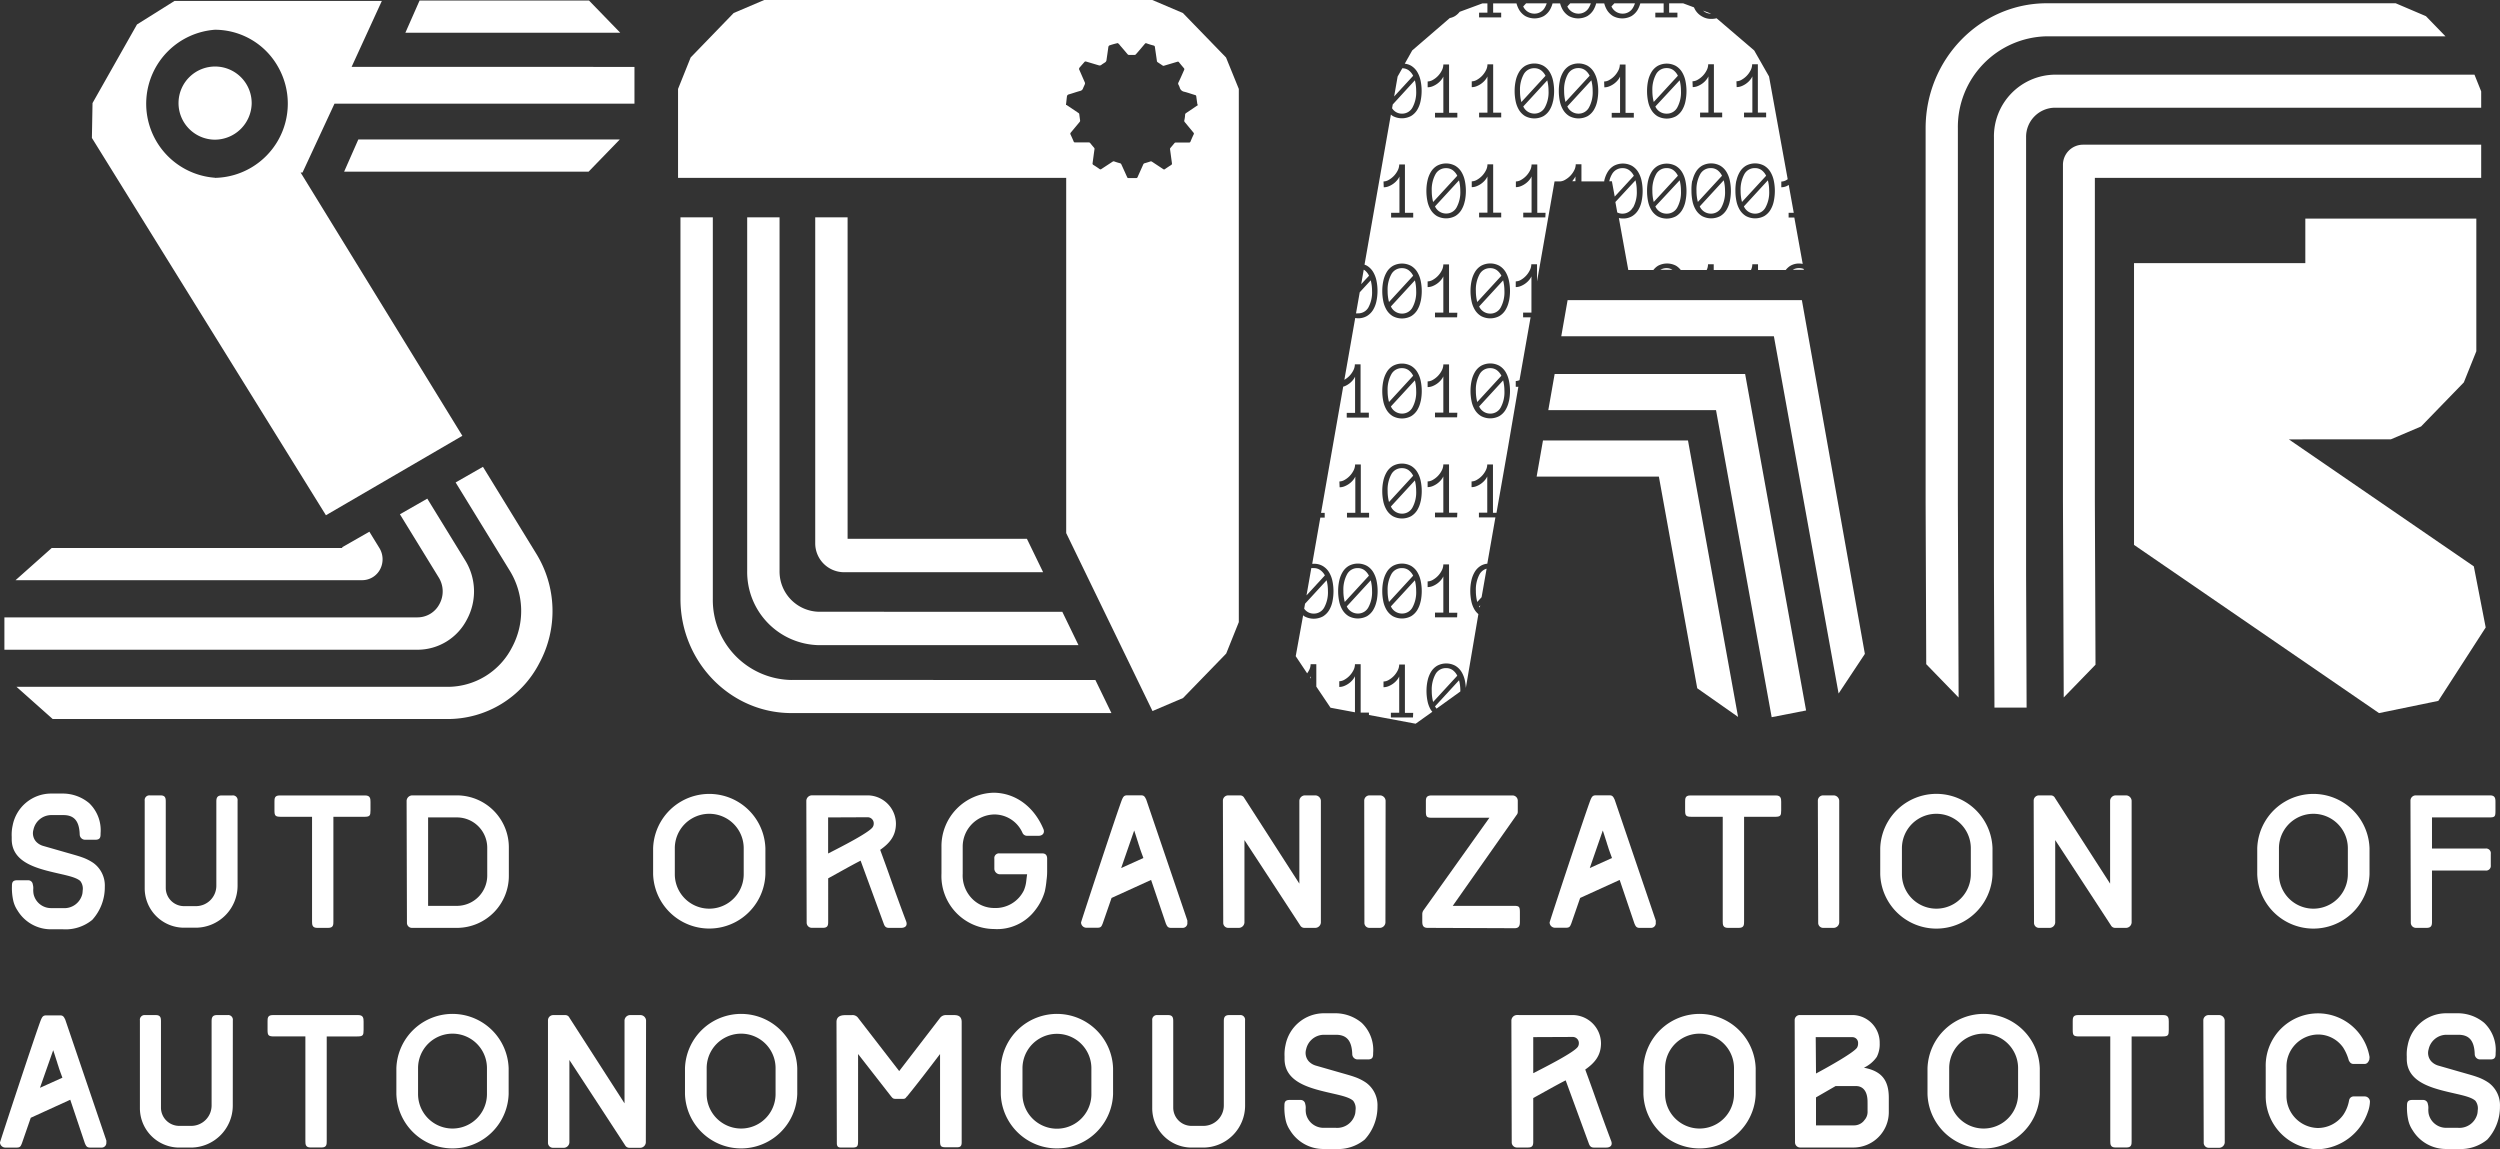<svg xmlns="http://www.w3.org/2000/svg" width="622.001" height="285.941" viewBox="0 0 622.001 285.941">
  <rect x="0" y="0" width="622.001" height="285.941" fill="#333333" stroke="none"/>
  <g id="SOAR_Logo_v2" data-name="SOAR Logo v2" transform="translate(-83.763 -252.072)">
    <path id="Path_1" data-name="Path 1" d="M352.133,280.22a.368.368,0,0,1,.156.284c.057.511.128,1.008.2,1.505a.482.482,0,0,1-.128.426l-2.173,2.613a.4.4,0,0,0-.071.5c.27.568.525,1.136.767,1.718a.326.326,0,0,0,.369.241h3.366a.468.468,0,0,1,.412.2q.455.568.937,1.122a.438.438,0,0,1,.1.4c-.17,1.15-.312,2.286-.469,3.437a.4.4,0,0,0,.213.454q.781.483,1.52,1.008a.34.34,0,0,0,.454,0l2.84-1.86a.442.442,0,0,1,.426,0c.454.156.895.3,1.349.412a.51.51,0,0,1,.369.327c.483,1.051.952,2.088,1.42,3.138a.312.312,0,0,0,.341.227h1.889a.326.326,0,0,0,.369-.227c.469-1.051.951-2.116,1.42-3.167a.454.454,0,0,1,.327-.284c.454-.128.909-.27,1.349-.412a.47.47,0,0,1,.454,0l2.84,1.875a.313.313,0,0,0,.412,0c.511-.355,1.022-.7,1.548-1.023a.4.4,0,0,0,.2-.454c-.156-1.15-.312-2.315-.469-3.465a.4.4,0,0,1,.1-.341c.327-.383.653-.767.98-1.165a.41.41,0,0,1,.369-.17h3.266a.354.354,0,0,0,.383-.256q.355-.867.753-1.718a.369.369,0,0,0,0-.469l-2.187-2.641a.471.471,0,0,1-.114-.426,7.787,7.787,0,0,0,.2-1.42.5.5,0,0,1,.241-.4l2.84-1.917h.043a.311.311,0,0,0-.1-.3q-.143-.994-.27-1.974a.312.312,0,0,0-.256-.284c-.909-.27-1.789-.6-2.7-.824a1.419,1.419,0,0,1-1.15-1.037,3.926,3.926,0,0,0-.341-.767.5.5,0,0,1,0-.469c.511-1.037.952-2.088,1.42-3.124a.411.411,0,0,0-.085-.525c-.4-.469-.8-.937-1.179-1.42a.327.327,0,0,0-.412-.128l-3.252.966a.384.384,0,0,1-.369,0l-1.278-.852a.385.385,0,0,1-.185-.3c-.156-1.164-.341-2.315-.5-3.465a.4.4,0,0,0-.312-.383,19.242,19.242,0,0,1-1.946-.611,1.17,1.17,0,0,0-.327.284c-.7.824-1.392,1.661-2.116,2.471a.512.512,0,0,1-.426.2h-1.25a.51.51,0,0,1-.426-.185c-.611-.724-1.207-1.434-1.832-2.144a2.464,2.464,0,0,0-.6-.625,19.184,19.184,0,0,0-1.917.525.552.552,0,0,0-.44.525c-.142,1.065-.3,2.116-.454,3.181a.765.765,0,0,1-.369.582c-.3.2-.611.369-.895.6a.7.7,0,0,1-.682.114l-3-.895c-.2-.057-.383-.114-.54.071l-1.236,1.42a.541.541,0,0,0,0,.611l1.321,3.025a.608.608,0,0,1,0,.511c-.142.341-.312.668-.44,1.008a.953.953,0,0,1-.71.625c-.951.256-1.889.6-2.84.866a.581.581,0,0,0-.454.554c-.085.611-.128,1.221-.213,1.832v.256a.483.483,0,0,1,.142,0Z" fill="none"/>
    <path id="Path_2" data-name="Path 2" d="M452.383,272.835a5.072,5.072,0,0,0,.909-.866,3.749,3.749,0,0,0,.554-.88v9.018h-2.073v1.179h5.5v-1.179h-2V268.079h-1.42a3.318,3.318,0,0,1-.383,1.505,5.568,5.568,0,0,1-2.23,2.343,2.65,2.65,0,0,1-1.292.383v1.449a3.3,3.3,0,0,0,1.292-.27A5.442,5.442,0,0,0,452.383,272.835Z" fill="none"/>
    <path id="Path_3" data-name="Path 3" d="M452.383,297.715a5.072,5.072,0,0,0,.909-.866,3.749,3.749,0,0,0,.554-.88v9.018h-2.073v1.179h5.5v-1.179h-2V292.959h-1.42a3.318,3.318,0,0,1-.383,1.505,5.568,5.568,0,0,1-2.23,2.343,2.65,2.65,0,0,1-1.292.383v1.449a3.3,3.3,0,0,0,1.292-.27A5.4,5.4,0,0,0,452.383,297.715Z" fill="none"/>
    <path id="Path_4" data-name="Path 4" d="M450.721,354.065a4.583,4.583,0,0,0,1.52,1.52,4.843,4.843,0,0,0,4.573,0,4.529,4.529,0,0,0,1.52-1.52,6.93,6.93,0,0,0,.838-2.173l.014.014a12.508,12.508,0,0,0,0-5.127,6.9,6.9,0,0,0-.852-2.187,4.578,4.578,0,0,0-1.534-1.52,4.758,4.758,0,0,0-4.53,0,4.484,4.484,0,0,0-1.52,1.52,7.121,7.121,0,0,0-.852,2.187,11.69,11.69,0,0,0-.27,2.556,12.327,12.327,0,0,0,.256,2.556A6.708,6.708,0,0,0,450.721,354.065Zm3.806.909a3.025,3.025,0,0,1-2.755-1.775l5.969-6.494c0-.008,0-.016-.005-.025l.014.014-.01.01a10.527,10.527,0,0,1,.322,2.6,7.912,7.912,0,0,1-.923,4.147A2.906,2.906,0,0,1,454.527,354.974Zm0-11.3a2.733,2.733,0,0,1,1.619.483,3.791,3.791,0,0,1,1.165,1.406l-6.007,6.533a10.628,10.628,0,0,1-.341-2.755,7.977,7.977,0,0,1,.923-4.147A2.925,2.925,0,0,1,454.527,343.67Z" fill="none"/>
    <path id="Path_5" data-name="Path 5" d="M441.4,272.863a5.072,5.072,0,0,0,.909-.866,3.749,3.749,0,0,0,.554-.88v9.018h-2.073v1.179h5.553v-1.179h-2.059V268.107h-1.42a3.318,3.318,0,0,1-.383,1.505,5.568,5.568,0,0,1-2.23,2.343,2.65,2.65,0,0,1-1.292.383v1.449a3.3,3.3,0,0,0,1.292-.27A5.4,5.4,0,0,0,441.4,272.863Z" fill="none"/>
    <path id="Path_6" data-name="Path 6" d="M450.721,329.185a4.583,4.583,0,0,0,1.52,1.52,4.843,4.843,0,0,0,4.573,0,4.529,4.529,0,0,0,1.52-1.52,6.93,6.93,0,0,0,.838-2.173l.014.014a12.508,12.508,0,0,0,0-5.127,6.9,6.9,0,0,0-.852-2.187,4.578,4.578,0,0,0-1.534-1.52,4.758,4.758,0,0,0-4.53,0,4.484,4.484,0,0,0-1.52,1.52,7.121,7.121,0,0,0-.852,2.187,11.69,11.69,0,0,0-.27,2.556,12.327,12.327,0,0,0,.256,2.556A6.707,6.707,0,0,0,450.721,329.185Zm7.016-7.385.014.014-.01.01a10.527,10.527,0,0,1,.322,2.6,7.912,7.912,0,0,1-.923,4.147,2.914,2.914,0,0,1-2.613,1.52,3.025,3.025,0,0,1-2.755-1.775l5.969-6.494C457.739,321.817,457.739,321.809,457.737,321.8Zm-5.851-1.491a2.927,2.927,0,0,1,2.642-1.52,2.733,2.733,0,0,1,1.619.483,3.791,3.791,0,0,1,1.165,1.406L451.3,327.21a10.623,10.623,0,0,1-.341-2.755A7.965,7.965,0,0,1,451.886,320.309Z" fill="none"/>
    <path id="Path_7" data-name="Path 7" d="M268.151,509.248a8.571,8.571,0,0,0-8.571,8.57v6.461a8.571,8.571,0,0,0,17.142,0v-6.461A8.57,8.57,0,0,0,268.151,509.248Z" fill="none"/>
    <path id="Path_8" data-name="Path 8" d="M442.868,317.853a3.318,3.318,0,0,1-.383,1.505,5.562,5.562,0,0,1-2.23,2.343,2.65,2.65,0,0,1-1.292.383v1.42a3.3,3.3,0,0,0,1.292-.27,5.4,5.4,0,0,0,1.15-.653,5.072,5.072,0,0,0,.909-.866,3.749,3.749,0,0,0,.554-.88v9.018h-2.073v1.179h5.5l.057-1.15h-2.059V317.854h-1.421Z" fill="none"/>
    <path id="Path_9" data-name="Path 9" d="M505.7,304.3a4.583,4.583,0,0,0,1.52,1.52,4.843,4.843,0,0,0,4.573,0,4.529,4.529,0,0,0,1.52-1.52,6.93,6.93,0,0,0,.838-2.173,12.508,12.508,0,0,0,0-5.127,6.875,6.875,0,0,0-.852-2.187,4.578,4.578,0,0,0-1.534-1.52,4.758,4.758,0,0,0-4.53,0,4.484,4.484,0,0,0-1.52,1.52,7.121,7.121,0,0,0-.852,2.187h-.071a11.713,11.713,0,0,0-.185,2.57,12.327,12.327,0,0,0,.256,2.556A6.684,6.684,0,0,0,505.7,304.3Zm6.93-7.371a10.537,10.537,0,0,1,.327,2.627,7.916,7.916,0,0,1-.923,4.147,2.914,2.914,0,0,1-2.613,1.52,3.024,3.024,0,0,1-2.755-1.8Zm-5.851-1.519a2.927,2.927,0,0,1,2.642-1.52,2.733,2.733,0,0,1,1.619.483,3.789,3.789,0,0,1,1.165,1.42l-6.007,6.518a10.672,10.672,0,0,1-.341-2.755A7.98,7.98,0,0,1,506.775,295.415Z" fill="none"/>
    <path id="Path_10" data-name="Path 10" d="M494.647,279.481a4.574,4.574,0,0,0,1.52,1.52,4.843,4.843,0,0,0,4.573,0,4.529,4.529,0,0,0,1.52-1.52,6.93,6.93,0,0,0,.838-2.173,12.508,12.508,0,0,0,0-5.127,6.9,6.9,0,0,0-.852-2.187,4.578,4.578,0,0,0-1.534-1.52,4.758,4.758,0,0,0-4.53,0,4.484,4.484,0,0,0-1.52,1.52,7.121,7.121,0,0,0-.852,2.187,11.688,11.688,0,0,0-.256,2.57,12.327,12.327,0,0,0,.256,2.556A6.686,6.686,0,0,0,494.647,279.481Zm7.016-7.427a10.528,10.528,0,0,1,.327,2.627,7.912,7.912,0,0,1-.923,4.147,2.914,2.914,0,0,1-2.613,1.52,3.024,3.024,0,0,1-2.84-1.775Zm-5.865-1.519a2.927,2.927,0,0,1,2.641-1.52,2.733,2.733,0,0,1,1.619.483,3.8,3.8,0,0,1,1.165,1.42l-6.007,6.518a10.672,10.672,0,0,1-.341-2.755A7.971,7.971,0,0,1,495.8,270.535Z" fill="none"/>
    <path id="Path_11" data-name="Path 11" d="M300.908,457.833a1.552,1.552,0,0,0,.241-.866,1.52,1.52,0,0,0-1.476-1.562q-.043,0-.087,0l-9.785.043v8.975C292.955,462.817,300.07,459.2,300.908,457.833Z" fill="none"/>
    <path id="Path_12" data-name="Path 12" d="M506.207,273.474a5.4,5.4,0,0,0,1.15-.653,5.072,5.072,0,0,0,.909-.866,3.749,3.749,0,0,0,.554-.88v9.018h-2.073v1.179h5.5v-1.179h-2.059V268.065h-1.42a3.318,3.318,0,0,1-.383,1.505,5.568,5.568,0,0,1-2.23,2.343,2.65,2.65,0,0,1-1.292.383l.057,1.449A3.319,3.319,0,0,0,506.207,273.474Z" fill="none"/>
    <path id="Path_13" data-name="Path 13" d="M517.143,273.474a5.4,5.4,0,0,0,1.15-.653,5.072,5.072,0,0,0,.909-.866,3.751,3.751,0,0,0,.554-.88v9.018h-2.073v1.179h5.5v-1.179H521.12V268.065H519.7a3.318,3.318,0,0,1-.383,1.505,5.568,5.568,0,0,1-2.23,2.343,2.65,2.65,0,0,1-1.292.383l.057,1.449A3.323,3.323,0,0,0,517.143,273.474Z" fill="none"/>
    <path id="Path_14" data-name="Path 14" d="M366.917,461.667c-.284-.824-.525-1.69-.966-2.968l-3.238,9.344,5.524-2.5c-.483-1.321-.8-2.144-.923-2.6S367.031,462.121,366.917,461.667Z" fill="none"/>
    <path id="Path_15" data-name="Path 15" d="M494.647,304.362a4.574,4.574,0,0,0,1.52,1.52,4.843,4.843,0,0,0,4.573,0,4.529,4.529,0,0,0,1.52-1.52,6.93,6.93,0,0,0,.838-2.173,12.508,12.508,0,0,0,0-5.127,6.9,6.9,0,0,0-.852-2.187,4.567,4.567,0,0,0-1.534-1.519,4.758,4.758,0,0,0-4.53,0,4.489,4.489,0,0,0-1.52,1.519,7.121,7.121,0,0,0-.852,2.187V297a11.714,11.714,0,0,0-.256,2.627,12.327,12.327,0,0,0,.256,2.556A6.7,6.7,0,0,0,494.647,304.362Zm7.016-7.428a10.534,10.534,0,0,1,.327,2.627,7.916,7.916,0,0,1-.923,4.147,2.914,2.914,0,0,1-2.613,1.52,3.025,3.025,0,0,1-2.84-1.8Zm-5.865-1.519a2.927,2.927,0,0,1,2.641-1.52,2.733,2.733,0,0,1,1.619.483,3.789,3.789,0,0,1,1.165,1.42l-6.007,6.518a10.672,10.672,0,0,1-.341-2.755A7.971,7.971,0,0,1,495.8,295.415Z" fill="none"/>
    <path id="Path_16" data-name="Path 16" d="M516.631,304.3a4.574,4.574,0,0,0,1.52,1.52,4.843,4.843,0,0,0,4.573,0,4.529,4.529,0,0,0,1.52-1.52,6.93,6.93,0,0,0,.838-2.173,12.508,12.508,0,0,0,0-5.127,6.9,6.9,0,0,0-.852-2.187,4.578,4.578,0,0,0-1.534-1.52,4.758,4.758,0,0,0-4.53,0,4.484,4.484,0,0,0-1.52,1.52,7.122,7.122,0,0,0-.852,2.187h-.028a11.673,11.673,0,0,0-.227,2.57,12.325,12.325,0,0,0,.256,2.556A6.685,6.685,0,0,0,516.631,304.3Zm6.973-7.371a10.537,10.537,0,0,1,.327,2.627,7.916,7.916,0,0,1-.923,4.147,2.914,2.914,0,0,1-2.613,1.52,3.024,3.024,0,0,1-2.755-1.8Zm-5.851-1.519a2.927,2.927,0,0,1,2.641-1.52,2.733,2.733,0,0,1,1.619.483,3.789,3.789,0,0,1,1.165,1.42l-6.007,6.518a10.627,10.627,0,0,1-.341-2.755A7.991,7.991,0,0,1,517.753,295.415Z" fill="none"/>
    <path id="Path_17" data-name="Path 17" d="M472.691,279.439a4.583,4.583,0,0,0,1.52,1.52,4.843,4.843,0,0,0,4.573,0,4.529,4.529,0,0,0,1.52-1.52,6.93,6.93,0,0,0,.838-2.173,12.508,12.508,0,0,0,0-5.127,6.9,6.9,0,0,0-.852-2.187,4.578,4.578,0,0,0-1.534-1.52,4.758,4.758,0,0,0-4.53,0,4.484,4.484,0,0,0-1.52,1.52,7.121,7.121,0,0,0-.852,2.187v.043a11.733,11.733,0,0,0-.256,2.528,12.327,12.327,0,0,0,.256,2.556A6.72,6.72,0,0,0,472.691,279.439Zm7-7.385a10.528,10.528,0,0,1,.327,2.627,7.912,7.912,0,0,1-.923,4.147,2.914,2.914,0,0,1-2.613,1.52,3.024,3.024,0,0,1-2.769-1.789Zm-5.851-1.519a2.927,2.927,0,0,1,2.642-1.52,2.733,2.733,0,0,1,1.619.483,3.8,3.8,0,0,1,1.165,1.42l-6.007,6.518a10.672,10.672,0,0,1-.341-2.755A7.96,7.96,0,0,1,473.842,270.535Z" fill="none"/>
    <path id="Path_18" data-name="Path 18" d="M484.223,273.531a5.4,5.4,0,0,0,1.15-.653,5.072,5.072,0,0,0,.909-.866,3.749,3.749,0,0,0,.554-.88v9.018h-2.073v1.179h5.5V280.15H488.2V268.12h-1.42a3.318,3.318,0,0,1-.383,1.505,5.568,5.568,0,0,1-2.23,2.343,2.65,2.65,0,0,1-1.292.383l.057,1.449A3.281,3.281,0,0,0,484.223,273.531Z" fill="none"/>
    <path id="Path_19" data-name="Path 19" d="M466.244,292.986h-1.42a3.318,3.318,0,0,1-.383,1.505,5.568,5.568,0,0,1-2.23,2.343,2.65,2.65,0,0,1-1.292.383v1.42a3.3,3.3,0,0,0,1.292-.27,5.4,5.4,0,0,0,1.15-.653,5.072,5.072,0,0,0,.909-.866,3.749,3.749,0,0,0,.554-.88v9.018h-2.073v1.179h5.5l.057-1.15h-2.059V292.986Z" fill="none"/>
    <path id="Path_20" data-name="Path 20" d="M439.743,304.3a4.574,4.574,0,0,0,1.52,1.52,4.843,4.843,0,0,0,4.573,0,4.529,4.529,0,0,0,1.52-1.52,6.93,6.93,0,0,0,.838-2.173l.014.014a12.508,12.508,0,0,0,0-5.127,6.9,6.9,0,0,0-.852-2.187,4.567,4.567,0,0,0-1.534-1.519,4.758,4.758,0,0,0-4.53,0,4.489,4.489,0,0,0-1.52,1.519,7.121,7.121,0,0,0-.852,2.187,11.69,11.69,0,0,0-.27,2.556,12.327,12.327,0,0,0,.256,2.556A6.716,6.716,0,0,0,439.743,304.3Zm7.016-7.4.014.028-.007.008a10.525,10.525,0,0,1,.32,2.591,7.914,7.914,0,0,1-.923,4.147,2.914,2.914,0,0,1-2.613,1.52,3.025,3.025,0,0,1-2.755-1.775l5.972-6.482C446.763,296.93,446.762,296.918,446.759,296.906Zm-5.851-1.477a2.927,2.927,0,0,1,2.641-1.52,2.74,2.74,0,0,1,1.619.483,3.791,3.791,0,0,1,1.165,1.406l-6.007,6.532a10.623,10.623,0,0,1-.341-2.755A7.971,7.971,0,0,1,440.908,295.429Z" fill="none"/>
    <path id="Path_21" data-name="Path 21" d="M438.962,348.385a3.3,3.3,0,0,0,1.292-.27,5.4,5.4,0,0,0,1.15-.653,5.072,5.072,0,0,0,.909-.866,3.749,3.749,0,0,0,.554-.88v9.018h-2.073v1.179h5.5l.057-1.15h-2.059V342.735h-1.42a3.318,3.318,0,0,1-.383,1.505,5.562,5.562,0,0,1-2.23,2.343,2.65,2.65,0,0,1-1.292.383v1.419Z" fill="none"/>
    <path id="Path_22" data-name="Path 22" d="M444.288,367.613h-1.42a3.318,3.318,0,0,1-.383,1.505,5.568,5.568,0,0,1-2.23,2.343,2.65,2.65,0,0,1-1.292.383v1.42a3.3,3.3,0,0,0,1.292-.27,5.4,5.4,0,0,0,1.15-.653,5.072,5.072,0,0,0,.909-.866,3.749,3.749,0,0,0,.554-.88v9.018h-2.073v1.179h5.5l.057-1.15h-2.059V367.613Z" fill="none"/>
    <path id="Path_23" data-name="Path 23" d="M461.7,279.439a4.574,4.574,0,0,0,1.52,1.52,4.843,4.843,0,0,0,4.573,0,4.529,4.529,0,0,0,1.52-1.52,6.93,6.93,0,0,0,.838-2.173l.014.014a12.508,12.508,0,0,0,0-5.127,6.9,6.9,0,0,0-.852-2.187,4.578,4.578,0,0,0-1.534-1.52,4.758,4.758,0,0,0-4.53,0,4.484,4.484,0,0,0-1.52,1.52,7.121,7.121,0,0,0-.852,2.187,11.69,11.69,0,0,0-.27,2.556,12.327,12.327,0,0,0,.256,2.556A6.716,6.716,0,0,0,461.7,279.439Zm7.016-7.4.014.014-.01.01a10.527,10.527,0,0,1,.322,2.6,7.912,7.912,0,0,1-.923,4.147,2.914,2.914,0,0,1-2.613,1.52,3.025,3.025,0,0,1-2.755-1.775l5.969-6.494C468.717,272.056,468.717,272.048,468.715,272.04Zm-5.851-1.477a2.927,2.927,0,0,1,2.641-1.52,2.733,2.733,0,0,1,1.619.483,3.791,3.791,0,0,1,1.165,1.406l-6.007,6.533a10.672,10.672,0,0,1-.341-2.755A7.972,7.972,0,0,1,462.864,270.563Z" fill="none"/>
    <path id="Path_24" data-name="Path 24" d="M444.288,392.494h-1.42a3.318,3.318,0,0,1-.383,1.505,5.568,5.568,0,0,1-2.23,2.343,2.65,2.65,0,0,1-1.292.383v1.42a3.3,3.3,0,0,0,1.292-.27,5.4,5.4,0,0,0,1.15-.653,5.072,5.072,0,0,0,.909-.866,3.749,3.749,0,0,0,.554-.88v9.018h-2.073v1.179h5.5l.057-1.15h-2.059V392.494Z" fill="none"/>
    <path id="Path_25" data-name="Path 25" d="M429.333,298.4a5.4,5.4,0,0,0,1.15-.653,5.072,5.072,0,0,0,.909-.866,3.749,3.749,0,0,0,.554-.88v9.018h-2.073v1.179h5.5v-1.179H433.31V292.988h-1.42a3.331,3.331,0,0,1-.383,1.505,5.568,5.568,0,0,1-2.23,2.343,2.65,2.65,0,0,1-1.292.383l.057,1.449A3.315,3.315,0,0,0,429.333,298.4Z" fill="none"/>
    <path id="Path_26" data-name="Path 26" d="M196.347,509.248a8.571,8.571,0,0,0-8.571,8.57v6.461a8.571,8.571,0,0,0,17.142,0v-6.461A8.57,8.57,0,0,0,196.347,509.248Z" fill="none"/>
    <path id="Path_27" data-name="Path 27" d="M436.378,394.382a4.578,4.578,0,0,0-1.534-1.52,4.758,4.758,0,0,0-4.53,0,4.484,4.484,0,0,0-1.52,1.52,7.121,7.121,0,0,0-.852,2.187,11.69,11.69,0,0,0-.27,2.556,12.327,12.327,0,0,0,.256,2.556,6.715,6.715,0,0,0,.838,2.173,4.583,4.583,0,0,0,1.52,1.52,4.843,4.843,0,0,0,4.573,0,4.529,4.529,0,0,0,1.52-1.52,6.93,6.93,0,0,0,.838-2.173l.014.014a12.508,12.508,0,0,0,0-5.127A6.929,6.929,0,0,0,436.378,394.382Zm-7.03,7.456a10.672,10.672,0,0,1-.341-2.755,7.977,7.977,0,0,1,.923-4.147,2.927,2.927,0,0,1,2.642-1.52,2.74,2.74,0,0,1,1.619.483,3.791,3.791,0,0,1,1.165,1.406Zm5.837,1.363a2.914,2.914,0,0,1-2.613,1.52,3.025,3.025,0,0,1-2.755-1.775l5.969-6.494c0-.008,0-.016-.005-.025l.014.014-.01.01a10.527,10.527,0,0,1,.322,2.6A7.9,7.9,0,0,1,435.185,403.2Z" fill="none"/>
    <path id="Path_28" data-name="Path 28" d="M545.574,522.292h-5.113L535.59,525.1v6.959h9.43a3.207,3.207,0,0,0,2.4-1.037l.4-.5a3.023,3.023,0,0,0,.6-1.931v-2.385C548.415,523.243,546.995,522.292,545.574,522.292Z" fill="none"/>
    <path id="Path_29" data-name="Path 29" d="M197.59,455.447h-7.314v22h7.314a7.554,7.554,0,0,0,7.4-7.583v-6.831A7.554,7.554,0,0,0,197.59,455.447Z" fill="none"/>
    <path id="Path_30" data-name="Path 30" d="M346.729,509.29a8.571,8.571,0,0,0-8.571,8.57v6.461a8.571,8.571,0,0,0,17.142,0V517.86A8.571,8.571,0,0,0,346.729,509.29Z" fill="none"/>
    <path id="Path_31" data-name="Path 31" d="M436.378,369.5a4.578,4.578,0,0,0-1.534-1.52,4.758,4.758,0,0,0-4.53,0,4.484,4.484,0,0,0-1.52,1.52,7.121,7.121,0,0,0-.852,2.187,11.69,11.69,0,0,0-.27,2.556,12.327,12.327,0,0,0,.256,2.556,6.715,6.715,0,0,0,.838,2.173,4.583,4.583,0,0,0,1.52,1.52,4.843,4.843,0,0,0,4.573,0,4.529,4.529,0,0,0,1.52-1.52,6.93,6.93,0,0,0,.838-2.173l.014.014a12.508,12.508,0,0,0,0-5.127A6.919,6.919,0,0,0,436.378,369.5Zm-7.03,7.47a10.672,10.672,0,0,1-.341-2.755,7.977,7.977,0,0,1,.923-4.147,2.927,2.927,0,0,1,2.642-1.52,2.733,2.733,0,0,1,1.619.483,3.791,3.791,0,0,1,1.165,1.406Zm5.837,1.377a2.914,2.914,0,0,1-2.613,1.52,3.025,3.025,0,0,1-2.755-1.775l5.969-6.494c0-.008,0-.016-.005-.025l.014.014-.01.01a10.527,10.527,0,0,1,.322,2.6A7.9,7.9,0,0,1,435.185,378.349Z" fill="none"/>
    <path id="Path_32" data-name="Path 32" d="M97.965,516.327c-.284-.824-.525-1.69-.966-2.968L93.7,522.717l5.581-2.514c-.483-1.321-.795-2.144-.923-2.6S98.079,516.782,97.965,516.327Z" fill="none"/>
    <path id="Path_33" data-name="Path 33" d="M483.5,461.667c-.284-.824-.525-1.69-.966-2.968l-3.238,9.344,5.524-2.5c-.483-1.321-.8-2.144-.923-2.6S483.612,462.121,483.5,461.667Z" fill="none"/>
    <path id="Path_34" data-name="Path 34" d="M433.31,417.4h-1.42a3.318,3.318,0,0,1-.383,1.505,5.562,5.562,0,0,1-2.23,2.343,2.65,2.65,0,0,1-1.292.383v1.42a3.3,3.3,0,0,0,1.292-.27,5.4,5.4,0,0,0,1.15-.653,5.072,5.072,0,0,0,.909-.866,3.749,3.749,0,0,0,.554-.88V429.4h-2.073v1.179h5.5l.057-1.15h-2.059V417.4Z" fill="none"/>
    <path id="Path_35" data-name="Path 35" d="M545.816,512.706a2.026,2.026,0,0,0,.242-1.065,1.42,1.42,0,0,0-1.317-1.516c-.034,0-.069,0-.1,0H535.52l.071,9.046C538.672,517.52,545.063,513.941,545.816,512.706Z" fill="none"/>
    <path id="Path_36" data-name="Path 36" d="M506.612,509.248a8.57,8.57,0,0,0-8.571,8.57v6.461a8.571,8.571,0,0,0,17.142,0v-6.461A8.57,8.57,0,0,0,506.612,509.248Z" fill="none"/>
    <path id="Path_37" data-name="Path 37" d="M418.356,373.038a5.4,5.4,0,0,0,1.15-.653,5.072,5.072,0,0,0,.909-.866,3.749,3.749,0,0,0,.554-.88v9.018H418.9v1.179h5.5v-1.179h-2.059V367.629h-1.42a3.318,3.318,0,0,1-.383,1.505,5.568,5.568,0,0,1-2.23,2.343,2.65,2.65,0,0,1-1.292.383l.057,1.449A3.323,3.323,0,0,0,418.356,373.038Z" fill="none"/>
    <path id="Path_38" data-name="Path 38" d="M428.765,354.094a4.583,4.583,0,0,0,1.52,1.52,4.843,4.843,0,0,0,4.573,0,4.529,4.529,0,0,0,1.52-1.52,6.93,6.93,0,0,0,.838-2.173l.014.014a12.508,12.508,0,0,0,0-5.127,6.9,6.9,0,0,0-.852-2.187,4.578,4.578,0,0,0-1.534-1.52,4.758,4.758,0,0,0-4.53,0,4.484,4.484,0,0,0-1.52,1.52,7.121,7.121,0,0,0-.852,2.187,11.69,11.69,0,0,0-.27,2.556,12.327,12.327,0,0,0,.256,2.556A6.707,6.707,0,0,0,428.765,354.094Zm7.016-7.413.014.014-.01.01a10.527,10.527,0,0,1,.322,2.6,7.912,7.912,0,0,1-.923,4.147,2.914,2.914,0,0,1-2.613,1.52,3.025,3.025,0,0,1-2.755-1.775l5.969-6.494A.185.185,0,0,0,435.781,346.681Zm-5.851-1.491a2.927,2.927,0,0,1,2.642-1.52,2.733,2.733,0,0,1,1.619.483,3.791,3.791,0,0,1,1.165,1.406l-6.007,6.533a10.672,10.672,0,0,1-.341-2.755A7.962,7.962,0,0,1,429.93,345.19Z" fill="none"/>
    <path id="Path_39" data-name="Path 39" d="M659.337,478.147a8.57,8.57,0,0,0,8.571-8.57v-6.461a8.571,8.571,0,0,0-17.142,0v6.461A8.571,8.571,0,0,0,659.337,478.147Z" fill="none"/>
    <path id="Path_40" data-name="Path 40" d="M428.765,329.213a4.583,4.583,0,0,0,1.52,1.52,4.843,4.843,0,0,0,4.573,0,4.529,4.529,0,0,0,1.52-1.52,6.93,6.93,0,0,0,.838-2.173l.014.014a12.508,12.508,0,0,0,0-5.127,6.9,6.9,0,0,0-.852-2.187,4.578,4.578,0,0,0-1.534-1.52,4.758,4.758,0,0,0-4.53,0,4.484,4.484,0,0,0-1.52,1.52,7.121,7.121,0,0,0-.852,2.187,11.69,11.69,0,0,0-.27,2.556,12.327,12.327,0,0,0,.256,2.556A6.708,6.708,0,0,0,428.765,329.213Zm7.016-7.413.014.014-.01.01a10.527,10.527,0,0,1,.322,2.6,7.912,7.912,0,0,1-.923,4.147,2.914,2.914,0,0,1-2.613,1.52,3.025,3.025,0,0,1-2.755-1.775l5.969-6.494C435.784,321.817,435.783,321.809,435.781,321.8Zm-5.851-1.491a2.927,2.927,0,0,1,2.642-1.52,2.733,2.733,0,0,1,1.619.483,3.791,3.791,0,0,1,1.165,1.406l-6.007,6.532a10.666,10.666,0,0,1-.341-2.755A7.965,7.965,0,0,1,429.93,320.309Z" fill="none"/>
    <path id="Path_41" data-name="Path 41" d="M268.8,469.577v-6.461a8.571,8.571,0,0,0-17.142,0v6.461a8.571,8.571,0,0,0,17.142,0Z" fill="none"/>
    <path id="Path_42" data-name="Path 42" d="M574.106,469.577v-6.461a8.571,8.571,0,0,0-17.142,0v6.461a8.571,8.571,0,0,0,17.142,0Z" fill="none"/>
    <path id="Path_43" data-name="Path 43" d="M425.4,394.382a4.578,4.578,0,0,0-1.534-1.52,4.758,4.758,0,0,0-4.53,0,4.484,4.484,0,0,0-1.52,1.52,7.121,7.121,0,0,0-.852,2.187,11.69,11.69,0,0,0-.27,2.556,12.327,12.327,0,0,0,.256,2.556,6.715,6.715,0,0,0,.838,2.173,4.583,4.583,0,0,0,1.52,1.52,4.843,4.843,0,0,0,4.573,0,4.529,4.529,0,0,0,1.52-1.52,6.93,6.93,0,0,0,.838-2.173l.014.014a12.508,12.508,0,0,0,0-5.127A6.929,6.929,0,0,0,425.4,394.382Zm-7.059,7.456a10.672,10.672,0,0,1-.341-2.755,7.977,7.977,0,0,1,.923-4.147,2.927,2.927,0,0,1,2.642-1.52,2.74,2.74,0,0,1,1.619.483,3.791,3.791,0,0,1,1.165,1.406Zm5.866,1.363a2.914,2.914,0,0,1-2.613,1.52,3.025,3.025,0,0,1-2.755-1.775l5.969-6.494c0-.008,0-.016-.005-.025l.014.014-.01.01a10.527,10.527,0,0,1,.322,2.6A7.9,7.9,0,0,1,424.207,403.2Z" fill="none"/>
    <path id="Path_44" data-name="Path 44" d="M137.275,296.324a18.479,18.479,0,0,0,15.679-27.607,18.05,18.05,0,0,0-15.707-9.245,18.461,18.461,0,0,0,0,36.823Zm-9.1-18.746a9.1,9.1,0,1,1,8.96,9.244A9.1,9.1,0,0,1,128.174,277.578Z" fill="none"/>
    <path id="Path_45" data-name="Path 45" d="M577.294,509.248a8.57,8.57,0,0,0-8.571,8.57v6.461a8.571,8.571,0,0,0,17.142,0v-6.461A8.571,8.571,0,0,0,577.294,509.248Z" fill="none"/>
    <path id="Path_46" data-name="Path 46" d="M475.107,510.064q-.043,0-.087,0l-9.785.043v8.975c3.153-1.6,10.268-5.226,11.106-6.589a1.542,1.542,0,0,0,.241-.866A1.52,1.52,0,0,0,475.107,510.064Z" fill="none"/>
    <path id="Path_47" data-name="Path 47" d="M91.915,472.076a1.136,1.136,0,0,0-1.193-.994H88.01c-1.244,0-1.277.741-1.278,1.54a14.207,14.207,0,0,0,.284,3.317,7.265,7.265,0,0,0,1.122,2.684,9.687,9.687,0,0,0,8.308,4.658h3.039a10.468,10.468,0,0,0,7.229-2.343,12.041,12.041,0,0,0,3.124-8.222A6.931,6.931,0,0,0,107,466.78a12,12,0,0,0-2.84-1.42c-.994-.369-2.712-.824-5.113-1.52l-4.6-1.321a3.886,3.886,0,0,1-1.718-1.065,3.138,3.138,0,0,1-.639-2.968,4.558,4.558,0,0,1,4.36-3.621h3.068c2.556,0,3.962,1.307,4.076,4.814A1.336,1.336,0,0,0,104.869,461h2.641c1.278,0,1.278-.781,1.278-1.605a9.331,9.331,0,0,0-2.84-7.5,10.225,10.225,0,0,0-6.476-2.386H96.433a9.756,9.756,0,0,0-9.515,7.91,10.506,10.506,0,0,0-.241,2.84v.582c0,5.482,5.51,7.129,10.623,8.322,2.883.682,5.311,1.108,6.433,2.1a3.091,3.091,0,0,1,.6,2.386,5.7,5.7,0,0,1-.085.824,4.587,4.587,0,0,1-4.829,3.536H96.376a4.446,4.446,0,0,1-4.261-3.508,6.463,6.463,0,0,1-.085-1.108A3.468,3.468,0,0,0,91.915,472.076Z" fill="#fff"/>
    <path id="Path_48" data-name="Path 48" d="M86.732,472.687c0-.022,0-.043,0-.065,0-.007,0-.014,0-.021Z" fill="#fff"/>
    <path id="Path_49" data-name="Path 49" d="M141.55,449.98h-2.641c-1.236,0-1.321.781-1.321,1.605v20.833a5.07,5.07,0,0,1-5.027,5.1h-3.082a4.545,4.545,0,0,1-4.474-4.53V451.57c0-.824-.043-1.605-1.278-1.605h-2.684a1.165,1.165,0,0,0-1.278,1.321v21.657c0,.019,0,.039,0,.058a9.8,9.8,0,0,0,9.715,9.883h3.082a10.451,10.451,0,0,0,10.31-10.466V451.3a1.189,1.189,0,0,0,0-.337A1.163,1.163,0,0,0,141.55,449.98Z" fill="#fff"/>
    <path id="Path_50" data-name="Path 50" d="M174.626,449.98h-21.3c-1.278,0-1.278.781-1.278,1.605v2.1c0,1.321.185,1.605,1.6,1.605H161.4v26.031c0,.824.043,1.605,1.278,1.605h2.755c1.278,0,1.278-.781,1.278-1.605V455.292h7.669c1.406,0,1.562-.284,1.562-1.605v-2.1C175.947,450.761,175.862,449.98,174.626,449.98Z" fill="#fff"/>
    <path id="Path_51" data-name="Path 51" d="M197.647,449.965h-11.3a1.419,1.419,0,0,0-1.42,1.321l.085,30.319a1.162,1.162,0,0,0,0,.132,1.235,1.235,0,0,0,1.28,1.189h11.361a12.938,12.938,0,0,0,12.711-13.065V463.03A12.937,12.937,0,0,0,197.647,449.965Zm7.342,19.9a7.555,7.555,0,0,1-7.4,7.583h-7.314v-22h7.314a7.554,7.554,0,0,1,7.4,7.583Z" fill="#fff"/>
    <path id="Path_52" data-name="Path 52" d="M146.379,277.862a9.1,9.1,0,1,0-9.244,8.96A9.189,9.189,0,0,0,146.379,277.862Z" fill="#fff"/>
    <path id="Path_53" data-name="Path 53" d="M164.855,380.266,198.8,360.5l-40.248-65.51h.483l7.91-17.041.04-.085h74.633v-9.146l-70.374-.011,7.518-16.4H127.178l-9.331,5.851-11.063,19.555-.156,8.677ZM120.188,276.53a18.462,18.462,0,0,1,17.059-17.058,18.05,18.05,0,0,1,15.707,9.245,18.479,18.479,0,0,1-15.679,27.607l-.028-.028A18.463,18.463,0,0,1,120.188,276.53Z" fill="#fff"/>
    <path id="Path_54" data-name="Path 54" d="M172.915,286.766l-3.531,8.01H230.21l7.765-8.01Z" fill="#fff"/>
    <path id="Path_55" data-name="Path 55" d="M184.623,260.21h53.449l-7.766-8.009H188.154Z" fill="#fff"/>
    <path id="Path_56" data-name="Path 56" d="M217.132,389.739l-13.208-21.522-6.8,3.888L210.557,394a19.116,19.116,0,0,1,.568,19.186,17.994,17.994,0,0,1-16.034,9.77H87.873l9,8.009h98.219a25.632,25.632,0,0,0,22.85-13.889A27.233,27.233,0,0,0,217.132,389.739Z" fill="#fff"/>
    <path id="Path_57" data-name="Path 57" d="M168.843,388.2l.131.213H96.632l-9,8.009h86.254a5.055,5.055,0,0,0,4.431-2.67,5.367,5.367,0,0,0-.156-5.325l-2.5-4.068-6.721,3.84h-.1Z" fill="#fff"/>
    <path id="Path_58" data-name="Path 58" d="M199.933,406.2a14.684,14.684,0,0,0-.44-14.727l-9.42-15.34-6.808,3.891,9.653,15.724a6.561,6.561,0,0,1,.2,6.575,6.162,6.162,0,0,1-5.5,3.351H84.857v8.052H187.621A13.818,13.818,0,0,0,199.933,406.2Z" fill="#fff"/>
    <path id="Path_59" data-name="Path 59" d="M286.592,306.151v81.018a7.187,7.187,0,0,0,7.1,7.27h49.6l-4.029-8.308H294.645V306.15h-8.053Z" fill="#fff"/>
    <path id="Path_60" data-name="Path 60" d="M269.664,306.151v87.976a18.2,18.2,0,0,0,17.908,18.461h64.521l-4.029-8.308H287.572a10.013,10.013,0,0,1-9.856-10.154V306.15h-8.052Z" fill="#fff"/>
    <path id="Path_61" data-name="Path 61" d="M280.67,421.251a19.882,19.882,0,0,1-19.556-20.166V306.151h-8.052v94.934c0,15.621,12.384,28.4,27.608,28.4h79.618l-3.994-8.237H280.67Z" fill="#fff"/>
    <path id="Path_62" data-name="Path 62" d="M532.069,326.742H473.785l-1.578,8.99h52.9l16.1,88.888,6.537-9.859Z" fill="#fff"/>
    <path id="Path_63" data-name="Path 63" d="M517.952,345.119H470.56l-1.578,8.989h41.727l13.846,76.4,8.564-1.671Z" fill="#fff"/>
    <path id="Path_64" data-name="Path 64" d="M506.037,423.312l10.16,7.13-12.461-68.779h-36.08l-1.577,8.989h30.414Z" fill="#fff"/>
    <path id="Path_65" data-name="Path 65" d="M702.205,408.186l-2.954-15.2-46.028-31.6H678.6l7.527-3.209,10.637-10.964,3.11-7.753v-33H657.328V317.54h-42.62v70.1l60.954,41.85,14.756-3.039Z" fill="#fff"/>
    <path id="Path_66" data-name="Path 66" d="M601.941,288.073a5,5,0,0,0-4.914,5.07v83.786l.192,48.67,7.907-8.149-.16-40.521V296.324h96.117v-8.251Z" fill="#fff"/>
    <path id="Path_67" data-name="Path 67" d="M594.935,270.648a15.352,15.352,0,0,0-15.078,15.621v108.78l.126,33.074h8l-.127-33.145V286.213a7.243,7.243,0,0,1,7.1-7.342H701.082v-4.062l-1.669-4.161H594.935Z" fill="#fff"/>
    <path id="Path_68" data-name="Path 68" d="M571.067,425.621l-.185-48.351v-93.3a22.567,22.567,0,0,1,22.14-22.864H692.2l-4.864-5.013-7.527-3.209H593.022c-16.63,0-30.164,13.945-30.164,31.086v93.3l.153,40.049Z" fill="#fff"/>
    <path id="Path_69" data-name="Path 69" d="M266.3,255.311,255.6,266.374l-3.139,7.825v22.125h96.572V384.7l21.473,44.279,7.6-3.238,10.736-11.063,3.139-7.825V274.2l-3.181-7.825L378.066,255.31l-7.6-3.238H273.9Zm82.7,22.636c.085-.611.128-1.221.213-1.832a.584.584,0,0,1,.454-.554c.952-.27,1.889-.611,2.84-.866a.951.951,0,0,0,.71-.625c.128-.341.3-.667.44-1.008a.608.608,0,0,0,0-.511l-1.321-3.025a.541.541,0,0,1,0-.611l1.236-1.42c.156-.185.341-.128.54-.071l3,.895a.7.7,0,0,0,.682-.114c.284-.227.6-.4.895-.6a.768.768,0,0,0,.369-.582c.156-1.065.312-2.116.454-3.181a.553.553,0,0,1,.44-.525,19.062,19.062,0,0,1,1.917-.525,2.48,2.48,0,0,1,.6.625c.625.71,1.221,1.42,1.832,2.144a.513.513,0,0,0,.426.185h1.25a.509.509,0,0,0,.426-.2c.724-.809,1.42-1.647,2.116-2.471a1.156,1.156,0,0,1,.327-.284,19.159,19.159,0,0,0,1.946.611.4.4,0,0,1,.312.383c.156,1.15.341,2.3.5,3.465a.385.385,0,0,0,.185.3l1.278.852a.384.384,0,0,0,.369,0l3.252-.966a.327.327,0,0,1,.412.128c.383.483.781.951,1.179,1.42a.411.411,0,0,1,.085.525c-.469,1.037-.909,2.088-1.42,3.124a.5.5,0,0,0,0,.469,3.926,3.926,0,0,1,.341.767,1.421,1.421,0,0,0,1.15,1.037c.909.227,1.789.554,2.7.824a.312.312,0,0,1,.256.284q.127.98.27,1.974a.315.315,0,0,1,.1.3H381.7l-2.84,1.917a.5.5,0,0,0-.241.4,7.787,7.787,0,0,1-.2,1.42.466.466,0,0,0,.114.426l2.187,2.641a.369.369,0,0,1,0,.469q-.4.852-.753,1.718a.356.356,0,0,1-.383.256H376.32a.412.412,0,0,0-.369.17c-.327.4-.653.781-.98,1.165a.4.4,0,0,0-.1.341c.156,1.15.312,2.315.469,3.465a.4.4,0,0,1-.2.454c-.525.327-1.037.668-1.548,1.023a.313.313,0,0,1-.412,0l-2.84-1.875a.47.47,0,0,0-.454,0c-.44.142-.895.284-1.349.412a.454.454,0,0,0-.327.284c-.469,1.051-.952,2.116-1.42,3.167a.326.326,0,0,1-.369.227h-1.889a.312.312,0,0,1-.341-.227c-.469-1.051-.937-2.087-1.42-3.138a.512.512,0,0,0-.369-.327c-.454-.114-.895-.256-1.349-.412a.442.442,0,0,0-.426,0l-2.84,1.86a.34.34,0,0,1-.454,0q-.738-.525-1.52-1.008a.4.4,0,0,1-.213-.454c.156-1.15.3-2.286.469-3.437a.444.444,0,0,0-.1-.4q-.483-.553-.937-1.122a.468.468,0,0,0-.412-.2h-3.366a.326.326,0,0,1-.369-.241c-.241-.582-.5-1.15-.767-1.718a.4.4,0,0,1,.071-.5l2.173-2.613a.485.485,0,0,0,.128-.426c-.071-.5-.142-.994-.2-1.505a.366.366,0,0,0-.156-.284l-3-2.017a.483.483,0,0,0-.142,0v-.257Z" fill="#fff"/>
    <path id="Path_70" data-name="Path 70" d="M434.191,369.033a2.747,2.747,0,0,0-1.619-.483,2.926,2.926,0,0,0-2.642,1.52,7.972,7.972,0,0,0-.923,4.147,10.628,10.628,0,0,0,.341,2.755l6.007-6.533A3.806,3.806,0,0,0,434.191,369.033Z" fill="#fff"/>
    <path id="Path_71" data-name="Path 71" d="M435.781,371.575c0,.008,0,.016.005.025l.01-.01Z" fill="#fff"/>
    <path id="Path_72" data-name="Path 72" d="M429.816,378.094a3.026,3.026,0,0,0,2.755,1.775,2.91,2.91,0,0,0,2.613-1.52,7.912,7.912,0,0,0,.923-4.147,10.527,10.527,0,0,0-.322-2.6Z" fill="#fff"/>
    <path id="Path_73" data-name="Path 73" d="M435.781,396.427c0,.008,0,.016.005.025l.01-.01Z" fill="#fff"/>
    <path id="Path_74" data-name="Path 74" d="M429.816,402.946a3.026,3.026,0,0,0,2.755,1.775,2.91,2.91,0,0,0,2.613-1.52,7.912,7.912,0,0,0,.923-4.147,10.527,10.527,0,0,0-.322-2.6Z" fill="#fff"/>
    <path id="Path_75" data-name="Path 75" d="M509.488,255.467l-2-.753a2.84,2.84,0,0,0,1.946.753Z" fill="#fff"/>
    <path id="Path_76" data-name="Path 76" d="M412.235,393.9a2.747,2.747,0,0,0-1.619-.483,3.3,3.3,0,0,0-.6,0l-1.193,6.788,4.573-4.97A3.809,3.809,0,0,0,412.235,393.9Z" fill="#fff"/>
    <path id="Path_77" data-name="Path 77" d="M434.191,393.9a2.747,2.747,0,0,0-1.619-.483,2.926,2.926,0,0,0-2.642,1.52,7.972,7.972,0,0,0-.923,4.147,10.628,10.628,0,0,0,.341,2.755l6.007-6.533A3.806,3.806,0,0,0,434.191,393.9Z" fill="#fff"/>
    <path id="Path_78" data-name="Path 78" d="M435.355,320.679a3.8,3.8,0,0,0-1.165-1.406,2.747,2.747,0,0,0-1.619-.483,2.926,2.926,0,0,0-2.642,1.52,7.972,7.972,0,0,0-.923,4.147,10.623,10.623,0,0,0,.341,2.755Z" fill="#fff"/>
    <path id="Path_79" data-name="Path 79" d="M435.355,345.559a3.8,3.8,0,0,0-1.165-1.406,2.747,2.747,0,0,0-1.619-.483,2.926,2.926,0,0,0-2.642,1.52,7.972,7.972,0,0,0-.923,4.147,10.628,10.628,0,0,0,.341,2.755Z" fill="#fff"/>
    <path id="Path_80" data-name="Path 80" d="M409.749,420.654l.17.241v-.554A2.778,2.778,0,0,1,409.749,420.654Z" fill="#fff"/>
    <path id="Path_81" data-name="Path 81" d="M432.572,330.094a2.91,2.91,0,0,0,2.613-1.52,7.912,7.912,0,0,0,.923-4.147,10.527,10.527,0,0,0-.322-2.6l-5.969,6.494A3.023,3.023,0,0,0,432.572,330.094Z" fill="#fff"/>
    <path id="Path_82" data-name="Path 82" d="M435.781,321.8c0,.008,0,.016.005.025l.01-.01Z" fill="#fff"/>
    <path id="Path_83" data-name="Path 83" d="M432.572,354.974a2.91,2.91,0,0,0,2.613-1.52,7.912,7.912,0,0,0,.923-4.147,10.527,10.527,0,0,0-.322-2.6l-5.969,6.494A3.023,3.023,0,0,0,432.572,354.974Z" fill="#fff"/>
    <path id="Path_84" data-name="Path 84" d="M435.781,346.681c0,.008,0,.016.005.025l.01-.01Z" fill="#fff"/>
    <path id="Path_85" data-name="Path 85" d="M410.616,404.735a2.91,2.91,0,0,0,2.613-1.52,7.912,7.912,0,0,0,.923-4.147,10.528,10.528,0,0,0-.327-2.627l-5.368,5.837-.213,1.236A2.841,2.841,0,0,0,410.616,404.735Z" fill="#fff"/>
    <path id="Path_86" data-name="Path 86" d="M452.042,402.676l-.27.284c0,.1.114.156.17.241Z" fill="#fff"/>
    <path id="Path_87" data-name="Path 87" d="M529.8,319.2h2.741V319a2.85,2.85,0,0,0-1.051-.213A2.975,2.975,0,0,0,529.8,319.2Z" fill="#fff"/>
    <path id="Path_88" data-name="Path 88" d="M498.453,280.347a2.91,2.91,0,0,0,2.613-1.52,7.912,7.912,0,0,0,.923-4.147,10.528,10.528,0,0,0-.327-2.627l-6.05,6.518A3.024,3.024,0,0,0,498.453,280.347Z" fill="#fff"/>
    <path id="Path_89" data-name="Path 89" d="M501.223,270.918a3.789,3.789,0,0,0-1.165-1.42,2.747,2.747,0,0,0-1.619-.483,2.924,2.924,0,0,0-2.641,1.52,7.972,7.972,0,0,0-.923,4.147,10.628,10.628,0,0,0,.341,2.755Z" fill="#fff"/>
    <path id="Path_90" data-name="Path 90" d="M487.461,255.467a2.911,2.911,0,0,0,2.613-1.519,5.377,5.377,0,0,0,.469-1.051h-5.127l-.724.781A3.024,3.024,0,0,0,487.461,255.467Z" fill="#fff"/>
    <path id="Path_91" data-name="Path 91" d="M498.453,305.228a2.91,2.91,0,0,0,2.613-1.52,7.912,7.912,0,0,0,.923-4.147,10.528,10.528,0,0,0-.327-2.627l-6.05,6.49A3.028,3.028,0,0,0,498.453,305.228Z" fill="#fff"/>
    <path id="Path_92" data-name="Path 92" d="M512.2,295.8a3.789,3.789,0,0,0-1.165-1.42,2.747,2.747,0,0,0-1.619-.483,2.926,2.926,0,0,0-2.642,1.52,7.972,7.972,0,0,0-.923,4.147,10.628,10.628,0,0,0,.341,2.755Z" fill="#fff"/>
    <path id="Path_93" data-name="Path 93" d="M509.417,305.228a2.91,2.91,0,0,0,2.613-1.52,7.911,7.911,0,0,0,.923-4.147,10.525,10.525,0,0,0-.327-2.627l-5.965,6.49A3.028,3.028,0,0,0,509.417,305.228Z" fill="#fff"/>
    <path id="Path_94" data-name="Path 94" d="M423.184,393.9a2.747,2.747,0,0,0-1.619-.483,2.926,2.926,0,0,0-2.642,1.52,7.972,7.972,0,0,0-.923,4.147,10.628,10.628,0,0,0,.341,2.755l6.007-6.533A3.786,3.786,0,0,0,423.184,393.9Z" fill="#fff"/>
    <path id="Path_95" data-name="Path 95" d="M424.8,396.427c0,.008,0,.016.005.025l.01-.01Z" fill="#fff"/>
    <path id="Path_96" data-name="Path 96" d="M418.838,402.946a3.025,3.025,0,0,0,2.755,1.775,2.91,2.91,0,0,0,2.613-1.52,7.912,7.912,0,0,0,.923-4.147,10.527,10.527,0,0,0-.322-2.6Z" fill="#fff"/>
    <path id="Path_97" data-name="Path 97" d="M501.223,295.8a3.789,3.789,0,0,0-1.165-1.42,2.747,2.747,0,0,0-1.619-.483,2.924,2.924,0,0,0-2.641,1.52,7.972,7.972,0,0,0-.923,4.147,10.628,10.628,0,0,0,.341,2.755Z" fill="#fff"/>
    <path id="Path_98" data-name="Path 98" d="M447.086,424.119a.971.971,0,0,0,.014-.17,10.528,10.528,0,0,0-.327-2.627l-5.979,6.5a4.3,4.3,0,0,0,.383.554Z" fill="#fff"/>
    <path id="Path_99" data-name="Path 99" d="M445.168,418.78a2.747,2.747,0,0,0-1.619-.483,2.924,2.924,0,0,0-2.641,1.52,7.972,7.972,0,0,0-.923,4.147,10.628,10.628,0,0,0,.341,2.755l6.007-6.532A3.786,3.786,0,0,0,445.168,418.78Z" fill="#fff"/>
    <path id="Path_100" data-name="Path 100" d="M475.177,296.835a.881.881,0,0,1-.284.327h.838v-1.207A3.783,3.783,0,0,1,475.177,296.835Z" fill="#fff"/>
    <path id="Path_101" data-name="Path 101" d="M468.715,272.04c0,.008,0,.016.005.025l.01-.01Z" fill="#fff"/>
    <path id="Path_102" data-name="Path 102" d="M465.505,280.333a2.91,2.91,0,0,0,2.613-1.52,7.912,7.912,0,0,0,.923-4.147,10.527,10.527,0,0,0-.322-2.6l-5.969,6.494A3.025,3.025,0,0,0,465.505,280.333Z" fill="#fff"/>
    <path id="Path_103" data-name="Path 103" d="M468.289,270.932a3.8,3.8,0,0,0-1.165-1.406,2.747,2.747,0,0,0-1.619-.483,2.924,2.924,0,0,0-2.641,1.52,7.972,7.972,0,0,0-.923,4.147,10.628,10.628,0,0,0,.341,2.755Z" fill="#fff"/>
    <path id="Path_104" data-name="Path 104" d="M424.207,328.589a7.912,7.912,0,0,0,.923-4.147,10.528,10.528,0,0,0-.327-2.627l-2.741,2.982-.923,5.24a3.227,3.227,0,0,0,.44,0A2.914,2.914,0,0,0,424.207,328.589Z" fill="#fff"/>
    <path id="Path_105" data-name="Path 105" d="M479.267,270.918a3.789,3.789,0,0,0-1.165-1.42,2.747,2.747,0,0,0-1.619-.483,2.926,2.926,0,0,0-2.642,1.52,7.972,7.972,0,0,0-.923,4.147,10.628,10.628,0,0,0,.341,2.755Z" fill="#fff"/>
    <path id="Path_106" data-name="Path 106" d="M476.483,255.467a2.911,2.911,0,0,0,2.613-1.519,5.377,5.377,0,0,0,.469-1.051h-5.127l-.724.781A3.025,3.025,0,0,0,476.483,255.467Z" fill="#fff"/>
    <path id="Path_107" data-name="Path 107" d="M465.505,255.467a2.911,2.911,0,0,0,2.613-1.519,5.377,5.377,0,0,0,.469-1.051H463.46l-.724.781A3.025,3.025,0,0,0,465.505,255.467Z" fill="#fff"/>
    <path id="Path_108" data-name="Path 108" d="M490.017,303.708h.057a7.912,7.912,0,0,0,.923-4.147,10.528,10.528,0,0,0-.327-2.627l-5,5.4.469,2.6A2.953,2.953,0,0,0,490.017,303.708Z" fill="#fff"/>
    <path id="Path_109" data-name="Path 109" d="M489.08,294.392a2.747,2.747,0,0,0-1.619-.483,2.924,2.924,0,0,0-2.641,1.52,5.865,5.865,0,0,0-.667,1.747h.653l.7,3.806,4.758-5.169A3.8,3.8,0,0,0,489.08,294.392Z" fill="#fff"/>
    <path id="Path_110" data-name="Path 110" d="M453.633,393.559a2.955,2.955,0,0,0-1.747,1.377,7.972,7.972,0,0,0-.923,4.147,10.623,10.623,0,0,0,.341,2.755l1.079-1.179Z" fill="#fff"/>
    <path id="Path_111" data-name="Path 111" d="M496.863,319.2h3.011a2.743,2.743,0,0,0-1.42-.412A2.98,2.98,0,0,0,496.863,319.2Z" fill="#fff"/>
    <path id="Path_112" data-name="Path 112" d="M454.527,330.094a2.91,2.91,0,0,0,2.613-1.52,7.912,7.912,0,0,0,.923-4.147,10.527,10.527,0,0,0-.322-2.6l-5.969,6.494A3.025,3.025,0,0,0,454.527,330.094Z" fill="#fff"/>
    <path id="Path_113" data-name="Path 113" d="M457.737,321.8c0,.008,0,.016.005.025l.01-.01Z" fill="#fff"/>
    <path id="Path_114" data-name="Path 114" d="M439.772,428.706a6.715,6.715,0,0,1-.838-2.173,12.473,12.473,0,0,1-.256-2.556,11.683,11.683,0,0,1,.27-2.556,7.123,7.123,0,0,1,.852-2.187,4.484,4.484,0,0,1,1.52-1.52,4.758,4.758,0,0,1,4.53,0,4.579,4.579,0,0,1,1.534,1.52,6.874,6.874,0,0,1,.852,2.187,11.948,11.948,0,0,1,.227,1.818l3.124-18.376a4.562,4.562,0,0,1-.923-1.051,6.715,6.715,0,0,1-.838-2.173,12.4,12.4,0,0,1-.256-2.556,11.683,11.683,0,0,1,.27-2.556,7.123,7.123,0,0,1,.852-2.187,4.484,4.484,0,0,1,1.52-1.52,4,4,0,0,1,1.591-.5l2.017-11.517h-4.1v-1.179h2.073v-9.018a3.731,3.731,0,0,1-.554.88,5.073,5.073,0,0,1-.909.866,5.356,5.356,0,0,1-1.15.653,3.3,3.3,0,0,1-1.292.27v-1.42a2.665,2.665,0,0,0,1.292-.383,5.568,5.568,0,0,0,2.23-2.343,3.318,3.318,0,0,0,.383-1.505h1.42v12.028h.88l2.84-16.147,2.6-15.209a3.238,3.238,0,0,1-.653,0v-1.42a2.453,2.453,0,0,0,.937-.227l2.755-15.621h-1.86v-1.179h2.073v-9.018a3.731,3.731,0,0,1-.554.88,5.073,5.073,0,0,1-.909.866,5.356,5.356,0,0,1-1.15.653,3.3,3.3,0,0,1-1.292.27v-1.42a2.665,2.665,0,0,0,1.292-.383,5.559,5.559,0,0,0,2.2-2.372,3.318,3.318,0,0,0,.383-1.505h1.42v4.26l.5-2.84,3.863-22.04h1.42a2.7,2.7,0,0,0,1.236-.412,5.568,5.568,0,0,0,2.23-2.343,3.318,3.318,0,0,0,.383-1.505h1.42v4.26H482.9v-.156a7.123,7.123,0,0,1,.852-2.187,4.484,4.484,0,0,1,1.52-1.52,4.758,4.758,0,0,1,4.53,0,4.579,4.579,0,0,1,1.534,1.52,6.864,6.864,0,0,1,.852,2.187,12.508,12.508,0,0,1,0,5.127,6.914,6.914,0,0,1-.838,2.173,4.537,4.537,0,0,1-1.52,1.52,4.268,4.268,0,0,1-2.286.568,5.021,5.021,0,0,1-1.008-.114l2.343,12.923h6.249a4.454,4.454,0,0,1,1.136-1.037,4.758,4.758,0,0,1,4.53,0,4.525,4.525,0,0,1,1.136,1.037h6.462a3.294,3.294,0,0,0,.327-1.42h1.42v1.42h9.274a3.308,3.308,0,0,0,.327-1.42h1.42v1.42h6.9a4.454,4.454,0,0,1,1.136-1.037,4.262,4.262,0,0,1,2.258-.568,5.081,5.081,0,0,1,.824.1l-2.088-11.546h-1.42v-1.179h1.278l-1.25-6.93a5.278,5.278,0,0,1-.554.312,3.3,3.3,0,0,1-1.292.27v-1.42a2.665,2.665,0,0,0,1.292-.383l.3-.2L523.9,271.1l-3.692-6.476-9.359-8.009a5.037,5.037,0,0,1-1.264.156,4.266,4.266,0,0,1-2.286-.568,4.57,4.57,0,0,1-1.747-1.647,6.121,6.121,0,0,1-.327-.653l-2.67-.994h-3.508v2.315h2.059V256.4h-5.5v-1.179h2.073V252.91h-5.808a6.685,6.685,0,0,1-.682,1.647,4.538,4.538,0,0,1-1.52,1.52,4.843,4.843,0,0,1-4.573,0,4.583,4.583,0,0,1-1.52-1.52,6.52,6.52,0,0,1-.682-1.647h-2a6.685,6.685,0,0,1-.682,1.647,4.538,4.538,0,0,1-1.52,1.52,4.843,4.843,0,0,1-4.573,0,4.583,4.583,0,0,1-1.52-1.52,6.52,6.52,0,0,1-.682-1.647h-1.874a6.685,6.685,0,0,1-.682,1.647,4.538,4.538,0,0,1-1.52,1.52,4.843,4.843,0,0,1-4.573,0,4.583,4.583,0,0,1-1.52-1.52,6.52,6.52,0,0,1-.682-1.647h-5.808v2.315h2V256.4h-5.5v-1.179h2.073V252.91h-1.221l-5.681,2.1a4.517,4.517,0,0,1-1.15,1.051,3.888,3.888,0,0,1-1.307.5l-9.345,8.052-1.86,3.309a4.011,4.011,0,0,1,1.548.483,4.585,4.585,0,0,1,1.534,1.519,6.874,6.874,0,0,1,.852,2.187,12.508,12.508,0,0,1,0,5.127,6.914,6.914,0,0,1-.838,2.173,4.526,4.526,0,0,1-1.52,1.519,4.843,4.843,0,0,1-4.573,0,4.578,4.578,0,0,1-.454-.355l-6.561,37.349a3.794,3.794,0,0,1,.582.241,4.579,4.579,0,0,1,1.534,1.52,6.864,6.864,0,0,1,.852,2.187,12.508,12.508,0,0,1,0,5.127,6.905,6.905,0,0,1-.838,2.173,4.537,4.537,0,0,1-1.52,1.52,4.268,4.268,0,0,1-2.286.568,5.076,5.076,0,0,1-.639-.071l-2.7,15.38a5.568,5.568,0,0,0,2.23-2.343,3.318,3.318,0,0,0,.383-1.505h1.42v12.028h2.059v1.221h-5.5V354.79h2.073v-9.018a3.731,3.731,0,0,1-.554.88,5.073,5.073,0,0,1-.909.866,5.38,5.38,0,0,1-1.15.653l-.341.1-5.51,31.4h.909v1.179H412.26l-2.017,11.489h.383a4.262,4.262,0,0,1,2.258.568,4.579,4.579,0,0,1,1.534,1.52,6.864,6.864,0,0,1,.852,2.187,12.508,12.508,0,0,1,0,5.127,6.914,6.914,0,0,1-.838,2.173,4.537,4.537,0,0,1-1.52,1.52,4.843,4.843,0,0,1-4.573,0c-.128-.085-.227-.185-.355-.27l-1.846,10.168,2.84,4.26a5.651,5.651,0,0,0,.483-.767,3.318,3.318,0,0,0,.383-1.505h1.42V422.9l3.536,5.254,6.078,1.136v-8.975a3.731,3.731,0,0,1-.554.88,5.073,5.073,0,0,1-.909.866,5.356,5.356,0,0,1-1.15.653,3.3,3.3,0,0,1-1.292.27v-1.42a2.665,2.665,0,0,0,1.292-.383,5.568,5.568,0,0,0,2.23-2.343,3.318,3.318,0,0,0,.383-1.505h1.42V429.36h2.059v.6l11.617,2.173,4.161-2.968A5.569,5.569,0,0,1,439.772,428.706Zm77.314-156.794a5.568,5.568,0,0,0,2.23-2.343,3.318,3.318,0,0,0,.383-1.505h1.42v12.028h2.059v1.179h-5.5v-1.179h2.073v-9.018a3.729,3.729,0,0,1-.554.88,5.072,5.072,0,0,1-.909.866,5.379,5.379,0,0,1-1.15.653,3.3,3.3,0,0,1-1.292.27l-.057-1.449A2.638,2.638,0,0,0,517.086,271.912Zm-1.321,25.093h.028a7.122,7.122,0,0,1,.852-2.187,4.483,4.483,0,0,1,1.52-1.52,4.758,4.758,0,0,1,4.53,0,4.579,4.579,0,0,1,1.534,1.52,6.875,6.875,0,0,1,.852,2.187,12.508,12.508,0,0,1,0,5.127,6.914,6.914,0,0,1-.838,2.173,4.528,4.528,0,0,1-1.52,1.52,4.843,4.843,0,0,1-4.573,0,4.583,4.583,0,0,1-1.52-1.52,6.715,6.715,0,0,1-.838-2.173,12.475,12.475,0,0,1-.256-2.556A11.8,11.8,0,0,1,515.765,297.005Zm-9.614-25.093a5.568,5.568,0,0,0,2.23-2.343,3.318,3.318,0,0,0,.383-1.505h1.42v12.028h2.059v1.179h-5.5v-1.179h2.073v-9.018a3.731,3.731,0,0,1-.554.88,5.073,5.073,0,0,1-.909.866,5.38,5.38,0,0,1-1.15.653,3.3,3.3,0,0,1-1.292.27l-.057-1.449A2.638,2.638,0,0,0,506.151,271.912Zm-1.364,25.093h.071a7.123,7.123,0,0,1,.852-2.187,4.484,4.484,0,0,1,1.52-1.52,4.758,4.758,0,0,1,4.53,0,4.579,4.579,0,0,1,1.534,1.52,6.875,6.875,0,0,1,.852,2.187,12.508,12.508,0,0,1,0,5.127,6.914,6.914,0,0,1-.838,2.173,4.537,4.537,0,0,1-1.52,1.52,4.843,4.843,0,0,1-4.573,0,4.583,4.583,0,0,1-1.52-1.52,6.715,6.715,0,0,1-.838-2.173,12.473,12.473,0,0,1-.256-2.556A11.791,11.791,0,0,1,504.787,297.005Zm-10.978-24.823a7.123,7.123,0,0,1,.852-2.187,4.484,4.484,0,0,1,1.52-1.52,4.758,4.758,0,0,1,4.53,0,4.579,4.579,0,0,1,1.534,1.52,6.864,6.864,0,0,1,.852,2.187,12.508,12.508,0,0,1,0,5.127,6.914,6.914,0,0,1-.838,2.173,4.537,4.537,0,0,1-1.52,1.52,4.843,4.843,0,0,1-4.573,0,4.583,4.583,0,0,1-1.52-1.52,6.715,6.715,0,0,1-.838-2.173,12.473,12.473,0,0,1-.256-2.556A11.817,11.817,0,0,1,493.809,272.182Zm0,24.823v.057a7.123,7.123,0,0,1,.852-2.187,4.472,4.472,0,0,1,1.52-1.519,4.758,4.758,0,0,1,4.53,0,4.585,4.585,0,0,1,1.534,1.519,6.874,6.874,0,0,1,.852,2.187,12.508,12.508,0,0,1,0,5.127,6.914,6.914,0,0,1-.838,2.173,4.537,4.537,0,0,1-1.52,1.52,4.843,4.843,0,0,1-4.573,0,4.583,4.583,0,0,1-1.52-1.52,6.715,6.715,0,0,1-.838-2.173,12.473,12.473,0,0,1-.256-2.556A11.784,11.784,0,0,1,493.809,297.005Zm-9.643-25.036a5.568,5.568,0,0,0,2.23-2.343,3.318,3.318,0,0,0,.383-1.505h1.42v12.028h2.059v1.179h-5.5v-1.179h2.073v-9.018a3.731,3.731,0,0,1-.554.88,5.073,5.073,0,0,1-.909.866,5.38,5.38,0,0,1-1.15.653,3.3,3.3,0,0,1-1.292.27l-.057-1.449A2.632,2.632,0,0,0,484.166,271.969Zm-12.313.213v-.043a7.123,7.123,0,0,1,.852-2.187,4.484,4.484,0,0,1,1.52-1.52,4.758,4.758,0,0,1,4.53,0,4.579,4.579,0,0,1,1.534,1.52,6.874,6.874,0,0,1,.852,2.187,12.508,12.508,0,0,1,0,5.127,6.914,6.914,0,0,1-.838,2.173,4.537,4.537,0,0,1-1.52,1.52,4.843,4.843,0,0,1-4.573,0,4.583,4.583,0,0,1-1.52-1.52,6.715,6.715,0,0,1-.838-2.173,12.4,12.4,0,0,1-.256-2.556A11.864,11.864,0,0,1,471.853,272.182ZM446.29,405.672h-5.5v-1.179h2.073v-9.018a3.731,3.731,0,0,1-.554.88,5.073,5.073,0,0,1-.909.866,5.38,5.38,0,0,1-1.15.653,3.3,3.3,0,0,1-1.292.27v-1.42a2.665,2.665,0,0,0,1.292-.383,5.568,5.568,0,0,0,2.23-2.343,3.321,3.321,0,0,0,.383-1.505h1.42v12.028h2.059Zm.057-26.03-.057,1.15h-5.5v-1.179h2.073V370.6a3.731,3.731,0,0,1-.554.88,5.073,5.073,0,0,1-.909.866,5.38,5.38,0,0,1-1.15.653,3.3,3.3,0,0,1-1.292.27v-1.42a2.665,2.665,0,0,0,1.292-.383,5.568,5.568,0,0,0,2.23-2.343,3.318,3.318,0,0,0,.383-1.505h1.42v12.028h2.06Zm0-49.761-.057,1.15h-5.5v-1.179h2.073v-9.018a3.731,3.731,0,0,1-.554.88,5.073,5.073,0,0,1-.909.866,5.38,5.38,0,0,1-1.15.653,3.3,3.3,0,0,1-1.292.27v-1.42a2.665,2.665,0,0,0,1.292-.383,5.568,5.568,0,0,0,2.23-2.343,3.318,3.318,0,0,0,.383-1.505h1.42V329.88h2.06Zm-6.092,16.7a5.568,5.568,0,0,0,2.23-2.343,3.318,3.318,0,0,0,.383-1.505h1.42v12.028h2.059l-.057,1.15h-5.5v-1.179h2.073v-9.018a3.731,3.731,0,0,1-.554.88,5.073,5.073,0,0,1-.909.866,5.38,5.38,0,0,1-1.15.653,3.3,3.3,0,0,1-1.292.27v-1.42A2.638,2.638,0,0,0,440.255,346.581Zm27.991-40.416h-5.5v-1.179h2.073v-9.018a3.731,3.731,0,0,1-.554.88,5.073,5.073,0,0,1-.909.866,5.38,5.38,0,0,1-1.15.653,3.3,3.3,0,0,1-1.292.27v-1.42a2.665,2.665,0,0,0,1.292-.383,5.568,5.568,0,0,0,2.23-2.343,3.321,3.321,0,0,0,.383-1.505h1.42v12.028H468.3Zm-7.371-34.012a7.123,7.123,0,0,1,.852-2.187,4.484,4.484,0,0,1,1.52-1.52,4.758,4.758,0,0,1,4.53,0,4.579,4.579,0,0,1,1.534,1.52,6.864,6.864,0,0,1,.852,2.187,12.508,12.508,0,0,1,0,5.127l-.014-.014a6.914,6.914,0,0,1-.838,2.173,4.537,4.537,0,0,1-1.52,1.52,4.843,4.843,0,0,1-4.573,0,4.583,4.583,0,0,1-1.52-1.52,6.715,6.715,0,0,1-.838-2.173,12.473,12.473,0,0,1-.256-2.556A11.82,11.82,0,0,1,460.875,272.153Zm-10.935.157a2.654,2.654,0,0,0,1.292-.383,5.568,5.568,0,0,0,2.23-2.343,3.318,3.318,0,0,0,.383-1.505h1.42v12.028h2v1.179h-5.5v-1.179h2.073v-9.018a3.731,3.731,0,0,1-.554.88,5.073,5.073,0,0,1-.909.866,5.356,5.356,0,0,1-1.15.653,3.3,3.3,0,0,1-1.292.27V272.31Zm0,24.88a2.665,2.665,0,0,0,1.292-.383,5.568,5.568,0,0,0,2.23-2.343,3.318,3.318,0,0,0,.383-1.505h1.42v12.028h2v1.179h-5.5v-1.179h2.073v-9.018a3.731,3.731,0,0,1-.554.88,5.073,5.073,0,0,1-.909.866,5.356,5.356,0,0,1-1.15.653,3.3,3.3,0,0,1-1.292.27V297.19ZM449.9,321.9a7.123,7.123,0,0,1,.852-2.187,4.484,4.484,0,0,1,1.52-1.52,4.758,4.758,0,0,1,4.53,0,4.579,4.579,0,0,1,1.534,1.52,6.874,6.874,0,0,1,.852,2.187,12.508,12.508,0,0,1,0,5.127l-.014-.014a6.914,6.914,0,0,1-.838,2.173,4.537,4.537,0,0,1-1.52,1.52,4.843,4.843,0,0,1-4.573,0,4.583,4.583,0,0,1-1.52-1.52,6.715,6.715,0,0,1-.838-2.173,12.4,12.4,0,0,1-.256-2.556A11.687,11.687,0,0,1,449.9,321.9Zm0,24.88a7.123,7.123,0,0,1,.852-2.187,4.484,4.484,0,0,1,1.52-1.52,4.758,4.758,0,0,1,4.53,0,4.579,4.579,0,0,1,1.534,1.52,6.874,6.874,0,0,1,.852,2.187,12.508,12.508,0,0,1,0,5.127l-.014-.014a6.914,6.914,0,0,1-.838,2.173,4.537,4.537,0,0,1-1.52,1.52,4.843,4.843,0,0,1-4.573,0,4.574,4.574,0,0,1-1.52-1.52,6.715,6.715,0,0,1-.838-2.173,12.4,12.4,0,0,1-.256-2.556A11.693,11.693,0,0,1,449.9,346.78Zm-10.936-74.442a2.665,2.665,0,0,0,1.292-.383,5.568,5.568,0,0,0,2.23-2.343,3.318,3.318,0,0,0,.383-1.505h1.42v12.028h2.059v1.179h-5.553v-1.179h2.073v-9.018a3.731,3.731,0,0,1-.554.88,5.073,5.073,0,0,1-.909.866,5.38,5.38,0,0,1-1.15.653,3.3,3.3,0,0,1-1.292.27Zm-.042,24.682a7.123,7.123,0,0,1,.852-2.187,4.472,4.472,0,0,1,1.52-1.519,4.758,4.758,0,0,1,4.53,0,4.585,4.585,0,0,1,1.534,1.519,6.874,6.874,0,0,1,.852,2.187,12.508,12.508,0,0,1,0,5.127l-.014-.014a6.914,6.914,0,0,1-.838,2.173,4.537,4.537,0,0,1-1.52,1.52,4.843,4.843,0,0,1-4.573,0,4.583,4.583,0,0,1-1.52-1.52,6.715,6.715,0,0,1-.838-2.173,12.473,12.473,0,0,1-.256-2.556A11.681,11.681,0,0,1,438.92,297.02Zm-9.643-.185a5.568,5.568,0,0,0,2.23-2.343,3.318,3.318,0,0,0,.383-1.505h1.42v12.028h2.059v1.179h-5.5v-1.179h2.073V296a3.731,3.731,0,0,1-.554.88,5.073,5.073,0,0,1-.909.866,5.356,5.356,0,0,1-1.15.653,3.3,3.3,0,0,1-1.292.27l-.057-1.449A2.639,2.639,0,0,0,429.277,296.835Zm-1.335,25.093a7.123,7.123,0,0,1,.852-2.187,4.484,4.484,0,0,1,1.52-1.52,4.758,4.758,0,0,1,4.53,0,4.579,4.579,0,0,1,1.534,1.52,6.874,6.874,0,0,1,.852,2.187,12.508,12.508,0,0,1,0,5.127l-.014-.014a6.914,6.914,0,0,1-.838,2.173,4.537,4.537,0,0,1-1.52,1.52,4.843,4.843,0,0,1-4.573,0,4.574,4.574,0,0,1-1.52-1.52,6.715,6.715,0,0,1-.838-2.173,12.473,12.473,0,0,1-.256-2.556A11.759,11.759,0,0,1,427.942,321.928Zm0,24.881a7.123,7.123,0,0,1,.852-2.187,4.484,4.484,0,0,1,1.52-1.52,4.758,4.758,0,0,1,4.53,0,4.579,4.579,0,0,1,1.534,1.52,6.864,6.864,0,0,1,.852,2.187,12.508,12.508,0,0,1,0,5.127l-.014-.014a6.914,6.914,0,0,1-.838,2.173,4.537,4.537,0,0,1-1.52,1.52,4.843,4.843,0,0,1-4.573,0,4.583,4.583,0,0,1-1.52-1.52,6.715,6.715,0,0,1-.838-2.173,12.473,12.473,0,0,1-.256-2.556A11.746,11.746,0,0,1,427.942,346.809ZM418.3,371.476a5.568,5.568,0,0,0,2.23-2.343,3.318,3.318,0,0,0,.383-1.505h1.42v12.028h2.059v1.179h-5.5v-1.179h2.073v-9.018a3.731,3.731,0,0,1-.554.88,5.073,5.073,0,0,1-.909.866,5.38,5.38,0,0,1-1.15.653,3.3,3.3,0,0,1-1.292.27l-.057-1.449A2.639,2.639,0,0,0,418.3,371.476Zm7.953,30.22-.014-.014a6.914,6.914,0,0,1-.838,2.173,4.537,4.537,0,0,1-1.52,1.52,4.843,4.843,0,0,1-4.573,0,4.583,4.583,0,0,1-1.52-1.52,6.715,6.715,0,0,1-.838-2.173,12.4,12.4,0,0,1-.256-2.556,11.683,11.683,0,0,1,.27-2.556,7.123,7.123,0,0,1,.852-2.187,4.484,4.484,0,0,1,1.52-1.52,4.758,4.758,0,0,1,4.53,0,4.579,4.579,0,0,1,1.534,1.52,6.874,6.874,0,0,1,.852,2.187A12.486,12.486,0,0,1,426.252,401.7Zm9.06,28.885h-5.5V429.4h2.073v-9.018a3.731,3.731,0,0,1-.554.88,5.073,5.073,0,0,1-.909.866,5.38,5.38,0,0,1-1.15.653,3.3,3.3,0,0,1-1.292.27v-1.42a2.654,2.654,0,0,0,1.292-.383,5.568,5.568,0,0,0,2.23-2.343,3.318,3.318,0,0,0,.383-1.505h1.42V429.43h2.059ZM437.23,401.7l-.014-.014a6.914,6.914,0,0,1-.838,2.173,4.537,4.537,0,0,1-1.52,1.52,4.843,4.843,0,0,1-4.573,0,4.583,4.583,0,0,1-1.52-1.52,6.715,6.715,0,0,1-.838-2.173,12.473,12.473,0,0,1-.256-2.556,11.683,11.683,0,0,1,.27-2.556,7.123,7.123,0,0,1,.852-2.187,4.484,4.484,0,0,1,1.52-1.52,4.758,4.758,0,0,1,4.53,0,4.579,4.579,0,0,1,1.534,1.52,6.874,6.874,0,0,1,.852,2.187A12.485,12.485,0,0,1,437.23,401.7Zm0-24.881-.014-.014a6.914,6.914,0,0,1-.838,2.173,4.537,4.537,0,0,1-1.52,1.52,4.843,4.843,0,0,1-4.573,0,4.583,4.583,0,0,1-1.52-1.52,6.715,6.715,0,0,1-.838-2.173,12.473,12.473,0,0,1-.256-2.556,11.683,11.683,0,0,1,.27-2.556,7.123,7.123,0,0,1,.852-2.187,4.484,4.484,0,0,1,1.52-1.52,4.758,4.758,0,0,1,4.53,0,4.579,4.579,0,0,1,1.534,1.52,6.864,6.864,0,0,1,.852,2.187A12.485,12.485,0,0,1,437.23,376.815Z" fill="#fff"/>
    <path id="Path_115" data-name="Path 115" d="M476.483,280.347a2.91,2.91,0,0,0,2.613-1.52,7.912,7.912,0,0,0,.923-4.147,10.528,10.528,0,0,0-.327-2.627l-5.979,6.5A3.025,3.025,0,0,0,476.483,280.347Z" fill="#fff"/>
    <path id="Path_116" data-name="Path 116" d="M446.333,295.8a3.8,3.8,0,0,0-1.165-1.406,2.747,2.747,0,0,0-1.619-.483,2.924,2.924,0,0,0-2.641,1.52,7.972,7.972,0,0,0-.923,4.147,10.623,10.623,0,0,0,.341,2.755Z" fill="#fff"/>
    <path id="Path_117" data-name="Path 117" d="M446.759,296.906c0,.012,0,.024.007.036l.007-.008Z" fill="#fff"/>
    <path id="Path_118" data-name="Path 118" d="M443.549,305.2a2.91,2.91,0,0,0,2.613-1.52,7.912,7.912,0,0,0,.923-4.147,10.524,10.524,0,0,0-.32-2.591l-5.972,6.482A3.026,3.026,0,0,0,443.549,305.2Z" fill="#fff"/>
    <path id="Path_119" data-name="Path 119" d="M423.213,319.244l-.156-.071-.625,3.593,1.946-2.1A3.816,3.816,0,0,0,423.213,319.244Z" fill="#fff"/>
    <path id="Path_120" data-name="Path 120" d="M523.178,295.8a3.789,3.789,0,0,0-1.165-1.42,2.747,2.747,0,0,0-1.619-.483,2.924,2.924,0,0,0-2.641,1.52,7.972,7.972,0,0,0-.923,4.147,10.627,10.627,0,0,0,.341,2.755Z" fill="#fff"/>
    <path id="Path_121" data-name="Path 121" d="M434.191,269.526a2.732,2.732,0,0,0-1.534-.469l-1.165,2.059-.866,4.956,4.729-5.141A3.811,3.811,0,0,0,434.191,269.526Z" fill="#fff"/>
    <path id="Path_122" data-name="Path 122" d="M450.963,349.336a10.628,10.628,0,0,0,.341,2.755l6.007-6.533a3.8,3.8,0,0,0-1.165-1.406,2.747,2.747,0,0,0-1.619-.483,2.926,2.926,0,0,0-2.642,1.52A7.986,7.986,0,0,0,450.963,349.336Z" fill="#fff"/>
    <path id="Path_123" data-name="Path 123" d="M457.311,320.679a3.8,3.8,0,0,0-1.165-1.406,2.747,2.747,0,0,0-1.619-.483,2.926,2.926,0,0,0-2.642,1.52,7.972,7.972,0,0,0-.923,4.147,10.623,10.623,0,0,0,.341,2.755Z" fill="#fff"/>
    <path id="Path_124" data-name="Path 124" d="M457.14,353.455a7.912,7.912,0,0,0,.923-4.147,10.527,10.527,0,0,0-.322-2.6l-5.969,6.494a3.025,3.025,0,0,0,2.755,1.775A2.91,2.91,0,0,0,457.14,353.455Z" fill="#fff"/>
    <path id="Path_125" data-name="Path 125" d="M457.737,346.681c0,.008,0,.016.005.025l.01-.01Z" fill="#fff"/>
    <path id="Path_126" data-name="Path 126" d="M520.4,305.228a2.91,2.91,0,0,0,2.613-1.52,7.911,7.911,0,0,0,.923-4.147,10.525,10.525,0,0,0-.327-2.627l-5.965,6.49A3.028,3.028,0,0,0,520.4,305.228Z" fill="#fff"/>
    <path id="Path_127" data-name="Path 127" d="M432.572,280.347a2.91,2.91,0,0,0,2.613-1.52,7.912,7.912,0,0,0,.923-4.147,10.528,10.528,0,0,0-.327-2.627l-5.5,6.007-.17.937A2.836,2.836,0,0,0,432.572,280.347Z" fill="#fff"/>
    <path id="Path_128" data-name="Path 128" d="M658.892,483.1A13.973,13.973,0,0,0,673.3,469.577v-6.461a13.975,13.975,0,0,0-27.935,0v6.461A13.976,13.976,0,0,0,658.892,483.1Zm-8.126-19.983a8.571,8.571,0,0,1,17.142,0v6.461a8.571,8.571,0,0,1-17.142,0Z" fill="#fff"/>
    <path id="Path_129" data-name="Path 129" d="M703.043,455.447c1.434,0,1.591-.185,1.591-1.605V451.57c0-.824-.085-1.605-1.321-1.605H684.766a1.307,1.307,0,0,0-1.278,1.321l.085,30.319h0a1.278,1.278,0,0,0,1.236,1.319h2.713c1.321,0,1.321-.824,1.321-1.647V468.667h13.35a1.165,1.165,0,0,0,1.278-1.321v-2.84a1.164,1.164,0,0,0-1.278-1.321h-13.35v-7.74h14.2Z" fill="#fff"/>
    <path id="Path_130" data-name="Path 130" d="M274.194,469.577v-6.461a13.975,13.975,0,0,0-27.935,0v6.461a13.975,13.975,0,0,0,27.935,0Zm-22.538,0v-6.461a8.571,8.571,0,0,1,17.142,0v6.461a8.571,8.571,0,0,1-17.142,0Z" fill="#fff"/>
    <path id="Path_131" data-name="Path 131" d="M303.634,481.889c.2.54.44,1.037,1.278,1.037h3.039c1.079,0,1.676-.582,1.236-1.69-1.392-3.678-2.712-7.342-3.991-10.963-.809-2.315-1.605-4.459-2.443-6.76,2.286-1.605,3.92-3.422,3.92-6.547a7.1,7.1,0,0,0-6.76-7l-14.216-.014a1.42,1.42,0,0,0-1.321,1.321l.085,30.319h0a1.278,1.278,0,0,0,1.236,1.319h2.84c1.278,0,1.278-.781,1.278-1.605V470.6c2.869-1.562,5.311-2.982,8.067-4.4ZM289.8,464.422v-8.975l9.785-.043q.043,0,.087,0a1.52,1.52,0,0,1,1.476,1.562,1.568,1.568,0,0,1-.241.866C300.07,459.2,292.955,462.817,289.8,464.422Z" fill="#fff"/>
    <path id="Path_132" data-name="Path 132" d="M341.382,478.439a13.581,13.581,0,0,0,2.315-4.53,20.8,20.8,0,0,0,.44-2.84,15.081,15.081,0,0,0,.156-2.144v-3.21c0-.866-.4-1.321-1.236-1.321H332.434a1.165,1.165,0,0,0-1.278,1.321v2.556a1.42,1.42,0,0,0,1.278,1.321h6.874c0,.043-.085.568-.2,1.605a8.477,8.477,0,0,1-.6,2.386,7.824,7.824,0,0,1-7.356,4.4,7.7,7.7,0,0,1-5.553-2.343,8.235,8.235,0,0,1-2.315-6.178V462.79a8,8,0,0,1,7.868-8.08,7.654,7.654,0,0,1,6.987,4.53,1.237,1.237,0,0,0,1.165.781h2.84c1.079,0,1.591-.781,1.236-1.647-2.23-5.354-6.7-8.975-12.313-9.074a13.293,13.293,0,0,0-13.066,13.434v6.675c-.008.175-.013.351-.014.526a13.179,13.179,0,0,0,13.08,13.277A11.863,11.863,0,0,0,341.382,478.439Z" fill="#fff"/>
    <path id="Path_133" data-name="Path 133" d="M375.111,482.926h2.84a1.181,1.181,0,0,0,.259-.013,1.164,1.164,0,0,0,.963-1.336,2.581,2.581,0,0,0,0-.5l-10.225-30.064c-.27-.525-.44-1.065-1.236-1.065H364.19c-.8,0-.994.44-1.278,1.065-1.037,2.585-10.183,30.39-10.183,30.561a1.336,1.336,0,0,0,1.321,1.321H356.8c.966,0,1.037-.412,1.321-1.065l2.2-6.348L370.155,471l3.678,10.864C374.117,482.472,374.274,482.926,375.111,482.926Zm-12.4-14.883,3.238-9.344c.44,1.278.682,2.144.966,2.968.114.454.27.824.4,1.278s.44,1.278.923,2.6Z" fill="#fff"/>
    <path id="Path_134" data-name="Path 134" d="M388.021,451.286l.085,30.319c0,.015,0,.031,0,.046a1.236,1.236,0,0,0,1.2,1.275h2.755a1.42,1.42,0,0,0,1.321-1.321V461.084c4.914,7.5,9.061,13.846,13.861,21.216a1.192,1.192,0,0,0,1.122.625h2.712a1.42,1.42,0,0,0,1.321-1.321V451.285a1.421,1.421,0,0,0-1.321-1.321h-2.713a1.42,1.42,0,0,0-1.321,1.321v20.634l-13.7-21.3a1.135,1.135,0,0,0-1.079-.653H389.3A1.308,1.308,0,0,0,388.021,451.286Z" fill="#fff"/>
    <path id="Path_135" data-name="Path 135" d="M427.175,449.965h-2.713a1.307,1.307,0,0,0-1.278,1.321l.043,30.319c0,.015,0,.031,0,.046a1.236,1.236,0,0,0,1.2,1.275h2.712a1.42,1.42,0,0,0,1.321-1.321l.043-30.319A1.421,1.421,0,0,0,427.175,449.965Z" fill="#fff"/>
    <path id="Path_136" data-name="Path 136" d="M461.912,481.364v-2.272c0-1.434-.142-1.647-1.562-1.647H445.211l15.863-22.58a1.219,1.219,0,0,0,.312-.909V451.3a1.307,1.307,0,0,0-1.278-1.321H439.942c-1.42,0-1.42.781-1.42,1.605v2.3c0,1.434.185,1.647,1.605,1.647h14.2l-16.346,22.949a1.678,1.678,0,0,0-.355,1.037v1.761c0,.824.085,1.647,1.321,1.647l21.643.085C461.827,483.011,461.912,482.188,461.912,481.364Z" fill="#fff"/>
    <path id="Path_137" data-name="Path 137" d="M494.747,482.912a1.165,1.165,0,0,0,.965-1.335,2.581,2.581,0,0,0,0-.5l-10.225-30.064c-.27-.525-.44-1.065-1.236-1.065h-3.465c-.8,0-.994.44-1.278,1.065-1.051,2.585-10.2,30.39-10.2,30.561a1.336,1.336,0,0,0,1.321,1.321h2.755c.966,0,1.037-.412,1.321-1.065l2.2-6.348L486.737,471l3.678,10.864c.284.611.44,1.065,1.278,1.065h2.84A1.172,1.172,0,0,0,494.747,482.912ZM479.3,468.043l3.238-9.344c.44,1.278.682,2.144.966,2.968.114.454.27.824.4,1.278s.44,1.278.923,2.6Z" fill="#fff"/>
    <path id="Path_138" data-name="Path 138" d="M525.607,449.98H504.3c-1.278,0-1.278.781-1.278,1.605v2.1c0,1.321.185,1.605,1.605,1.605h7.754v26.031c0,.824.043,1.605,1.278,1.605h2.755c1.278,0,1.278-.781,1.278-1.605V455.292h7.669c1.406,0,1.562-.284,1.562-1.605v-2.1C526.928,450.761,526.842,449.98,525.607,449.98Z" fill="#fff"/>
    <path id="Path_139" data-name="Path 139" d="M540.036,449.965h-2.712a1.307,1.307,0,0,0-1.278,1.321l.085,30.319c0,.015,0,.031,0,.046a1.236,1.236,0,0,0,1.2,1.275h2.712a1.42,1.42,0,0,0,1.321-1.321V451.286A1.422,1.422,0,0,0,540.036,449.965Z" fill="#fff"/>
    <path id="Path_140" data-name="Path 140" d="M579.5,469.577v-6.461a13.974,13.974,0,0,0-27.934,0v6.461a13.974,13.974,0,0,0,27.934,0Zm-22.538,0v-6.461a8.571,8.571,0,0,1,17.142,0v6.461a8.571,8.571,0,0,1-17.142,0Z" fill="#fff"/>
    <path id="Path_141" data-name="Path 141" d="M610.079,482.926h2.713a1.42,1.42,0,0,0,1.321-1.321V451.286a1.421,1.421,0,0,0-1.321-1.321h-2.713a1.42,1.42,0,0,0-1.321,1.321V471.92l-13.705-21.3a1.135,1.135,0,0,0-1.079-.653H591.02a1.307,1.307,0,0,0-1.278,1.321l.085,30.319c0,.015,0,.031,0,.046a1.236,1.236,0,0,0,1.2,1.275h2.755A1.42,1.42,0,0,0,595.1,481.6V461.084c4.914,7.5,9.061,13.846,13.861,21.216A1.191,1.191,0,0,0,610.079,482.926Z" fill="#fff"/>
    <path id="Path_142" data-name="Path 142" d="M98.76,504.7H95.238c-.795,0-.994.44-1.278,1.065-1.051,2.585-10.2,30.39-10.2,30.561a1.336,1.336,0,0,0,1.335,1.264h2.8c.966,0,1.037-.412,1.321-1.065l2.2-6.348,9.828-4.488,3.636,10.835c.284.611.44,1.065,1.278,1.065H109a1.1,1.1,0,0,0,.162,0,1.164,1.164,0,0,0,1.059-1.261,2.579,2.579,0,0,0,0-.5L100,505.76C99.726,505.236,99.556,504.7,98.76,504.7Zm-5.055,18.022L97,513.36c.44,1.278.682,2.144.966,2.968.114.454.27.824.4,1.278s.44,1.278.923,2.6Z" fill="#fff"/>
    <path id="Path_143" data-name="Path 143" d="M140.371,504.625H137.73c-1.236,0-1.321.781-1.321,1.605v20.89a5.071,5.071,0,0,1-5.042,5.07h-3.082a4.543,4.543,0,0,1-4.473-4.53V506.23c0-.824-.043-1.605-1.278-1.605H119.85a1.165,1.165,0,0,0-1.278,1.321v21.7c0,.019,0,.039,0,.058a9.8,9.8,0,0,0,9.715,9.883h3.082a10.451,10.451,0,0,0,10.31-10.466l.014-21.174a1.189,1.189,0,0,0,0-.337A1.165,1.165,0,0,0,140.371,504.625Z" fill="#fff"/>
    <path id="Path_144" data-name="Path 144" d="M172.908,504.625h-21.3c-1.278,0-1.278.781-1.278,1.605v2.1c0,1.321.185,1.605,1.6,1.605h7.811v26.031c0,.824.043,1.6,1.278,1.6h2.755c1.278,0,1.278-.781,1.278-1.6V509.937h7.612c1.406,0,1.562-.284,1.562-1.605v-2.1C174.228,505.406,174.143,504.625,172.908,504.625Z" fill="#fff"/>
    <path id="Path_145" data-name="Path 145" d="M196.793,504.339A13.974,13.974,0,0,0,182.38,517.86v6.419a13.975,13.975,0,0,0,27.935,0V517.86A13.975,13.975,0,0,0,196.793,504.339Zm8.125,19.941a8.571,8.571,0,0,1-17.142,0v-6.461a8.571,8.571,0,0,1,17.142,0Z" fill="#fff"/>
    <path id="Path_146" data-name="Path 146" d="M243.178,504.625h-2.713a1.42,1.42,0,0,0-1.321,1.321V526.58l-13.705-21.3a1.135,1.135,0,0,0-1.079-.653h-2.982a1.307,1.307,0,0,0-1.278,1.321v30.376c0,.034,0,.068,0,.1a1.235,1.235,0,0,0,1.253,1.218h2.755a1.42,1.42,0,0,0,1.321-1.321V515.8c4.914,7.5,9.061,13.846,13.861,21.216a1.192,1.192,0,0,0,1.122.625h2.713a1.42,1.42,0,0,0,1.321-1.321l.057-30.376A1.424,1.424,0,0,0,243.178,504.625Z" fill="#fff"/>
    <path id="Path_147" data-name="Path 147" d="M268.6,504.339a13.974,13.974,0,0,0-14.413,13.521v6.419a13.975,13.975,0,0,0,27.935,0V517.86A13.975,13.975,0,0,0,268.6,504.339Zm8.125,19.941a8.571,8.571,0,0,1-17.142,0v-6.461a8.571,8.571,0,0,1,17.142,0Z" fill="#fff"/>
    <path id="Path_148" data-name="Path 148" d="M320.833,504.625h-1.562a1.846,1.846,0,0,0-1.562.625l-10.225,13.306L297.3,505.378a1.7,1.7,0,0,0-1.676-.738H294.2c-.682,0-2.315,0-2.315,1.69l.085,30.149c0,1.108.568,1.108,1.321,1.108h2.358c1.406,0,1.605-.227,1.605-1.647V514.312l8.194,10.509c.44.525.525.653,1.278.653h1.463c.6,0,.838,0,1.193-.625v.085c2.869-3.522,5.51-7,8.265-10.622v21.557c0,1.434.185,1.647,1.605,1.647h2.357c.781,0,1.42,0,1.42-1.193V506.359C323.034,504.54,321.585,504.625,320.833,504.625Z" fill="#fff"/>
    <path id="Path_149" data-name="Path 149" d="M347.174,504.339a13.975,13.975,0,0,0-14.413,13.522v6.419a13.975,13.975,0,0,0,27.935,0v-6.419A13.973,13.973,0,0,0,347.174,504.339Zm8.126,19.983a8.571,8.571,0,0,1-17.142,0v-6.461a8.571,8.571,0,0,1,17.142,0Z" fill="#fff"/>
    <path id="Path_150" data-name="Path 150" d="M393.531,505.609a1.165,1.165,0,0,0-1.321-.984h-2.642c-1.236,0-1.321.781-1.321,1.605v20.89a5.071,5.071,0,0,1-5.027,5.07h-3.082a4.545,4.545,0,0,1-4.474-4.53V506.23c0-.824-.043-1.605-1.278-1.605h-2.67a1.165,1.165,0,0,0-1.278,1.321v21.7c0,.019,0,.039,0,.058a9.8,9.8,0,0,0,9.715,9.883h3.082a10.451,10.451,0,0,0,10.31-10.466l-.014-21.174A1.151,1.151,0,0,0,393.531,505.609Z" fill="#fff"/>
    <path id="Path_151" data-name="Path 151" d="M403.316,527.347c0-.022,0-.043,0-.065s0-.014,0-.021Z" fill="#fff"/>
    <path id="Path_152" data-name="Path 152" d="M423.639,521.439a12,12,0,0,0-2.84-1.42c-.994-.369-2.713-.824-5.113-1.52l-4.6-1.321a3.886,3.886,0,0,1-1.718-1.065,3.138,3.138,0,0,1-.639-2.968,4.558,4.558,0,0,1,4.36-3.621h3.039c2.556,0,3.962,1.306,4.076,4.814a1.336,1.336,0,0,0,1.278,1.321h2.641c1.278,0,1.278-.781,1.278-1.6a9.33,9.33,0,0,0-2.84-7.5,10.225,10.225,0,0,0-6.476-2.386h-2.968a9.756,9.756,0,0,0-9.515,7.91,10.506,10.506,0,0,0-.241,2.84v.582c0,5.482,5.51,7.129,10.623,8.322,2.883.682,5.311,1.108,6.433,2.1a3.091,3.091,0,0,1,.6,2.386,5.7,5.7,0,0,1-.085.824,4.587,4.587,0,0,1-4.843,3.536H412.96a4.444,4.444,0,0,1-4.26-3.508,6.463,6.463,0,0,1-.085-1.108,3.447,3.447,0,0,0-.114-1.321,1.135,1.135,0,0,0-1.193-.994H404.6c-1.244,0-1.277.741-1.278,1.54a14.207,14.207,0,0,0,.284,3.317,7.225,7.225,0,0,0,1.122,2.684,9.687,9.687,0,0,0,8.308,4.658h3.039A10.468,10.468,0,0,0,423.3,535.6a12.04,12.04,0,0,0,3.181-8.222A6.921,6.921,0,0,0,423.639,521.439Z" fill="#fff"/>
    <path id="Path_153" data-name="Path 153" d="M480.616,524.933c-.81-2.315-1.605-4.459-2.443-6.76,2.287-1.6,3.92-3.422,3.92-6.547a7.1,7.1,0,0,0-6.746-7l-14.23-.014a1.42,1.42,0,0,0-1.321,1.321l.085,30.319h0a1.278,1.278,0,0,0,1.236,1.319h2.84c1.278,0,1.278-.781,1.278-1.6V525.26c2.869-1.562,5.311-2.982,8.067-4.4l5.752,15.692c.2.54.44,1.037,1.278,1.037h3.039c1.079,0,1.676-.582,1.236-1.69C483.215,532.218,481.894,528.554,480.616,524.933Zm-4.275-12.44c-.838,1.363-7.953,4.985-11.106,6.589v-8.975l9.785-.043q.043,0,.087,0a1.52,1.52,0,0,1,1.476,1.562A1.546,1.546,0,0,1,476.341,512.493Z" fill="#fff"/>
    <path id="Path_154" data-name="Path 154" d="M507.057,504.339a13.975,13.975,0,0,0-14.413,13.522v6.419a13.975,13.975,0,0,0,27.935,0v-6.419A13.973,13.973,0,0,0,507.057,504.339Zm8.126,19.941a8.571,8.571,0,0,1-17.142,0v-6.461a8.571,8.571,0,0,1,17.142,0Z" fill="#fff"/>
    <path id="Path_155" data-name="Path 155" d="M547.506,517.719a8.069,8.069,0,0,0,3.2-2.684,6.956,6.956,0,0,0,.724-3.422v0a6.859,6.859,0,0,0-6.717-7H531.6a1.115,1.115,0,0,0-.116,0,1.264,1.264,0,0,0-1.205,1.321l.085,30.319h0a1.278,1.278,0,0,0,1.236,1.319h13.423a8.8,8.8,0,0,0,8.675-8.932v-3.422C553.7,520.772,551.866,518.542,547.506,517.719Zm-2.869-7.6.1,0a1.42,1.42,0,0,1,1.317,1.516,2.017,2.017,0,0,1-.242,1.065c-.753,1.236-7.143,4.814-10.225,6.461l-.071-9.046h9.118Zm3.778,17.24V528.6a3.023,3.023,0,0,1-.6,1.931l-.4.5a3.214,3.214,0,0,1-2.4,1.037h-9.43V525.1l4.871-2.812h5.113c1.42,0,2.84.952,2.84,3.919C548.415,526.58,548.415,526.907,548.415,527.361Z" fill="#fff"/>
    <path id="Path_156" data-name="Path 156" d="M577.739,504.339a13.973,13.973,0,0,0-14.412,13.522v6.419a13.974,13.974,0,0,0,27.934,0v-6.419A13.974,13.974,0,0,0,577.739,504.339Zm8.126,19.941a8.571,8.571,0,0,1-17.142,0v-6.461a8.571,8.571,0,0,1,17.142,0Z" fill="#fff"/>
    <path id="Path_157" data-name="Path 157" d="M622.036,504.625h-21.3c-1.278,0-1.278.781-1.278,1.605v2.1c0,1.321.17,1.605,1.591,1.605H608.8v26.031c0,.824.043,1.6,1.278,1.6h2.755c1.278,0,1.278-.781,1.278-1.6V509.937h7.683c1.406,0,1.562-.284,1.562-1.605v-2.1C623.357,505.406,623.272,504.625,622.036,504.625Z" fill="#fff"/>
    <path id="Path_158" data-name="Path 158" d="M635.94,504.625h-2.713a1.307,1.307,0,0,0-1.278,1.321l.1,30.376c0,.015,0,.031,0,.046a1.234,1.234,0,0,0,1.2,1.274h2.713a1.42,1.42,0,0,0,1.321-1.321l-.014-30.376A1.421,1.421,0,0,0,635.94,504.625Z" fill="#fff"/>
    <path id="Path_159" data-name="Path 159" d="M672.126,524.862h-2.684l-.046,0a1.15,1.15,0,0,0-1.189,1.11v-.085a9.188,9.188,0,0,1-1.42,3.536,7.785,7.785,0,0,1-6.348,3.295,7.967,7.967,0,0,1-7.8-8.08v-7.1a7.967,7.967,0,0,1,7.8-8.08,7.612,7.612,0,0,1,6.277,3.209,11.684,11.684,0,0,1,1.42,3.209c.27.54.554.909,1.236.909h2.67c.753,0,1.079-.653,1.236-1.193v-.412l.057.043a13.009,13.009,0,0,0-25.861,2.344v7.1a13.179,13.179,0,0,0,12.98,13.349,13.718,13.718,0,0,0,12.426-9.273,8.052,8.052,0,0,0,.525-2.556A1.307,1.307,0,0,0,672.126,524.862Z" fill="#fff"/>
    <path id="Path_160" data-name="Path 160" d="M702.915,521.439a12,12,0,0,0-2.84-1.42c-.994-.369-2.712-.824-5.113-1.52l-4.6-1.321a3.872,3.872,0,0,1-1.718-1.065,3.138,3.138,0,0,1-.639-2.968,4.558,4.558,0,0,1,4.36-3.621H695.4c2.556,0,3.962,1.306,4.076,4.814a1.335,1.335,0,0,0,1.278,1.321H703.4c1.278,0,1.278-.781,1.278-1.6a9.33,9.33,0,0,0-2.84-7.5,10.226,10.226,0,0,0-6.476-2.386h-3.039a9.756,9.756,0,0,0-9.515,7.91,10.468,10.468,0,0,0-.241,2.84v.582c0,5.482,5.51,7.129,10.623,8.322,2.883.682,5.312,1.108,6.433,2.1a3.091,3.091,0,0,1,.6,2.386,5.691,5.691,0,0,1-.085.824,4.587,4.587,0,0,1-4.829,3.536h-3.039a4.444,4.444,0,0,1-4.26-3.508,6.461,6.461,0,0,1-.085-1.108,3.448,3.448,0,0,0-.114-1.321,1.15,1.15,0,0,0-1.193-.994H683.9c-1.244,0-1.277.741-1.278,1.54a14.211,14.211,0,0,0,.284,3.317,7.266,7.266,0,0,0,1.122,2.684,9.687,9.687,0,0,0,8.308,4.658h3.039A10.468,10.468,0,0,0,702.6,535.6a12.047,12.047,0,0,0,3.153-8.222A6.933,6.933,0,0,0,702.915,521.439Z" fill="#fff"/>
    <path id="Path_161" data-name="Path 161" d="M682.621,527.347c0-.022,0-.043,0-.065s0-.014,0-.021Z" fill="#fff"/>
  </g>
</svg>
